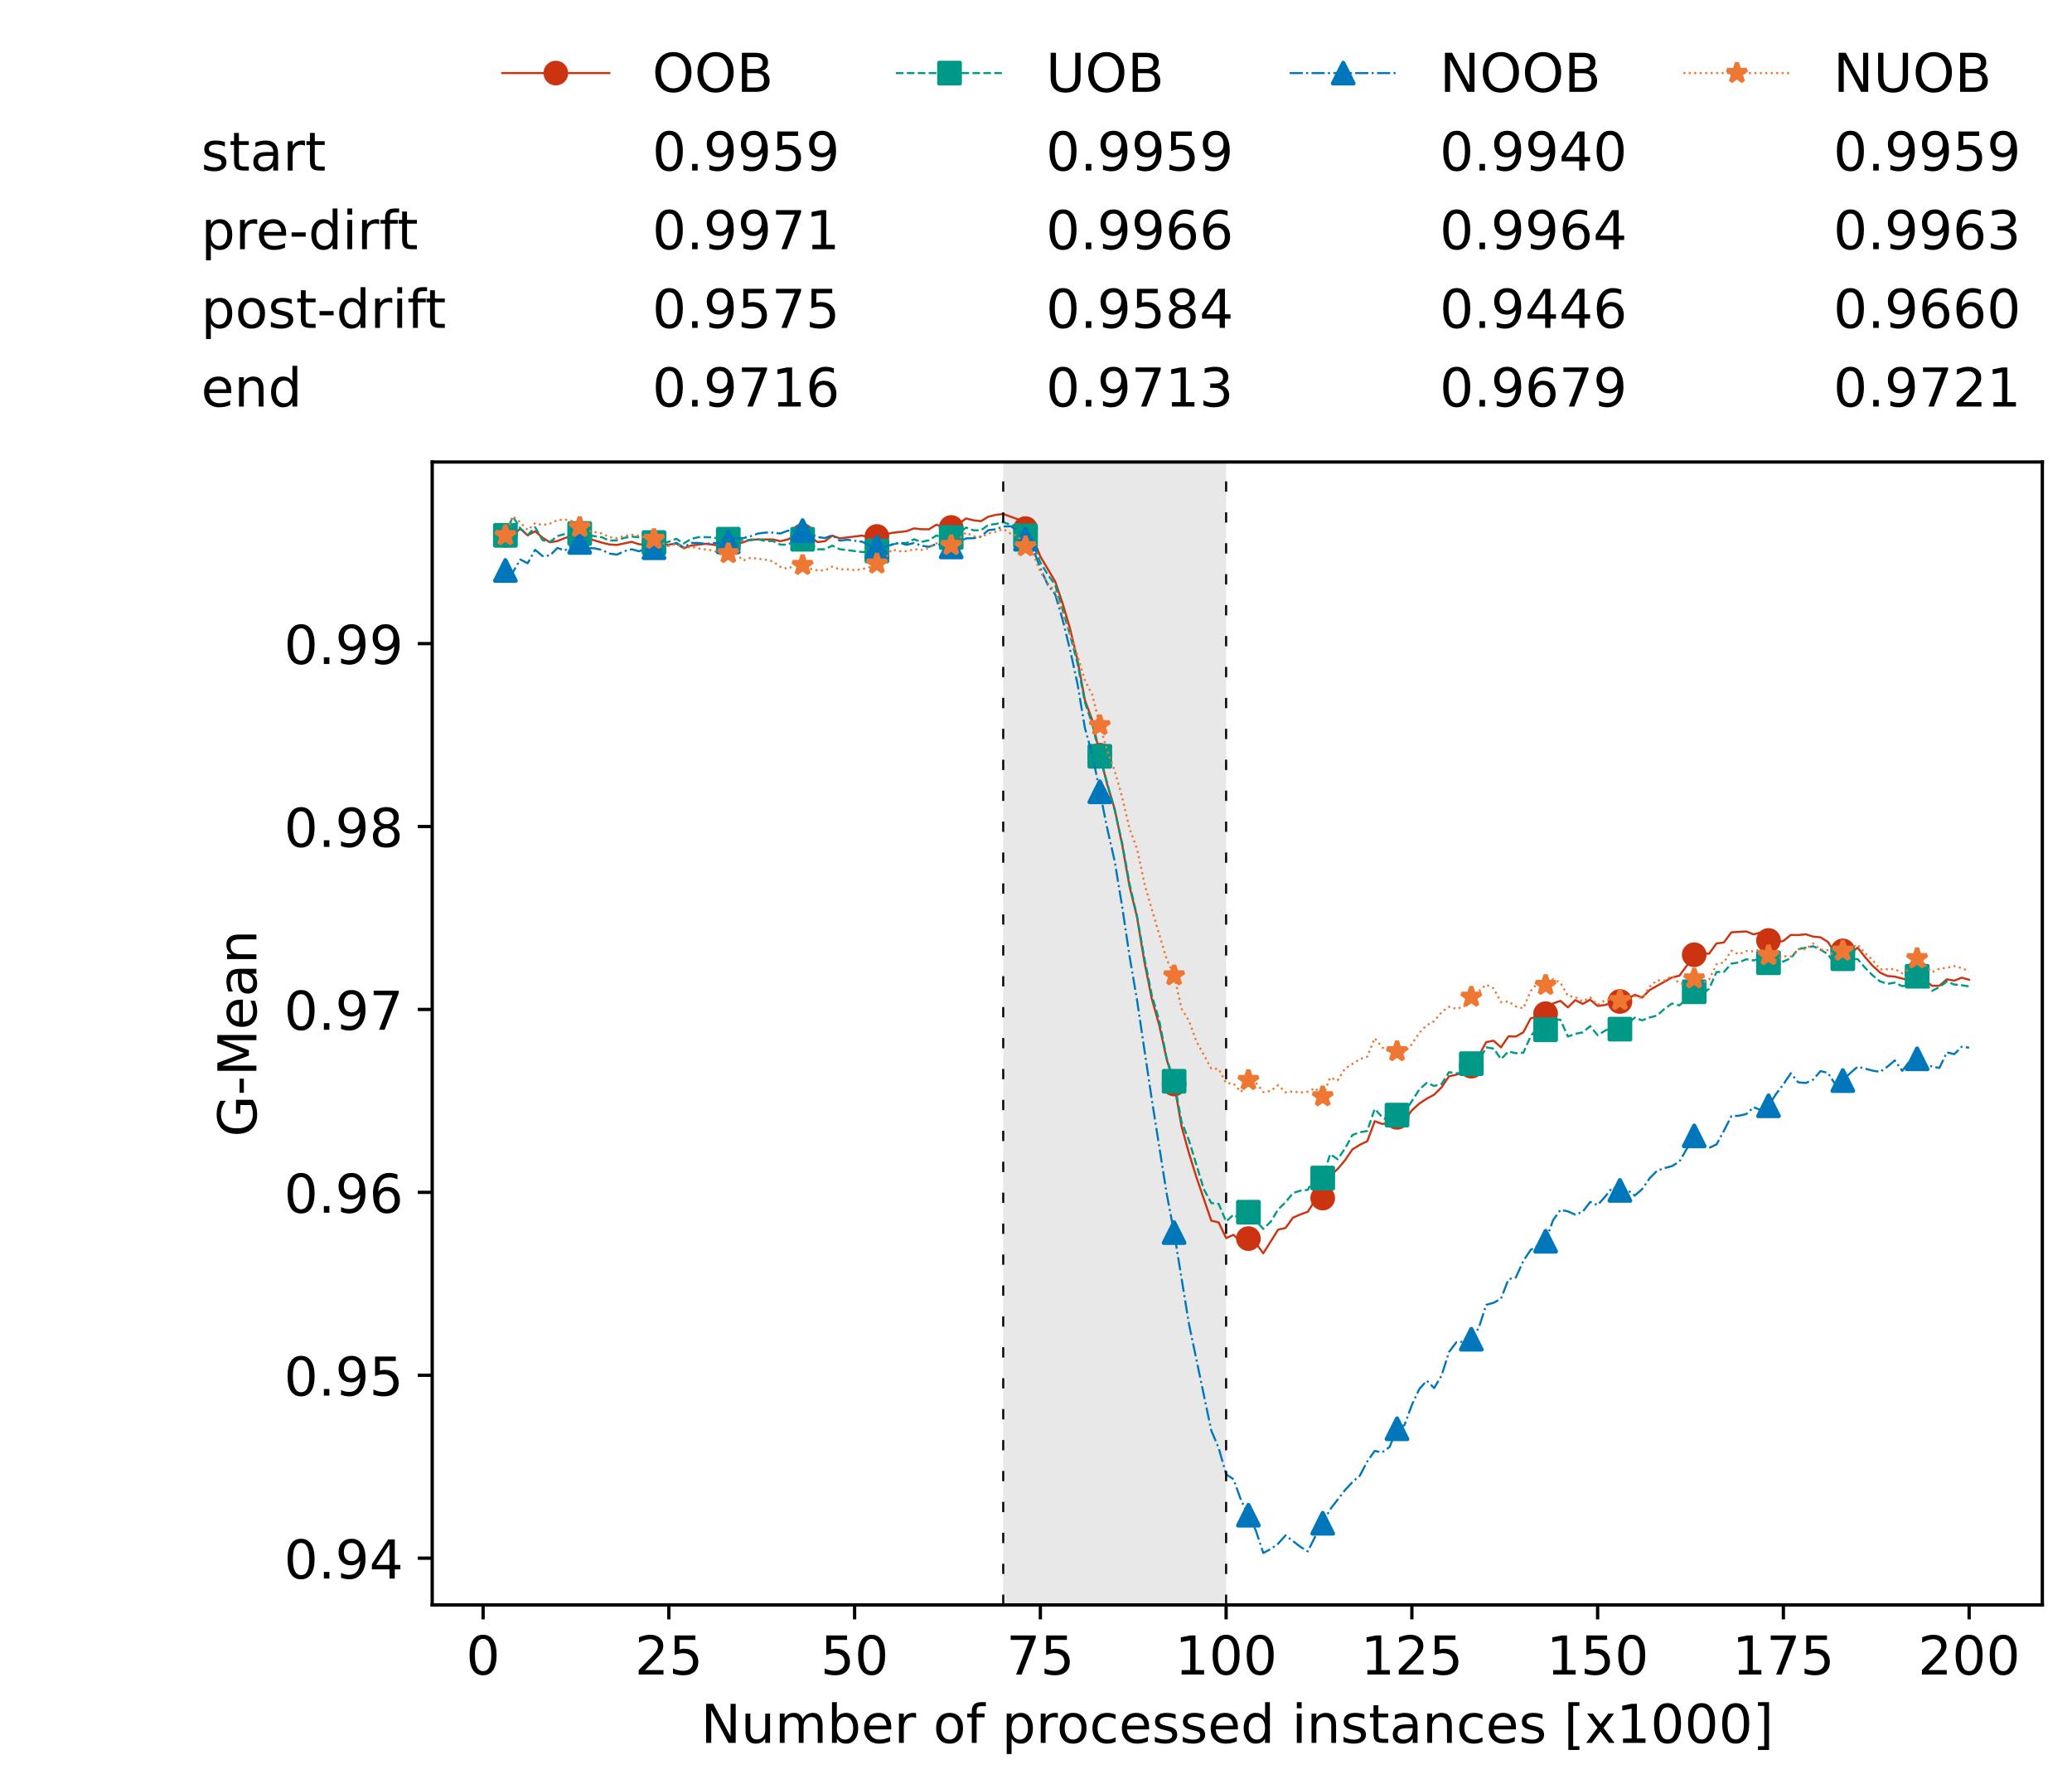 <?xml version="1.0" encoding="utf-8" standalone="no"?>
<!DOCTYPE svg PUBLIC "-//W3C//DTD SVG 1.1//EN"
  "http://www.w3.org/Graphics/SVG/1.1/DTD/svg11.dtd">
<!-- Created with matplotlib (https://matplotlib.org/) -->
<svg height="432.615pt" version="1.1" viewBox="0 0 502.65 432.615" width="502.65pt" xmlns="http://www.w3.org/2000/svg" xmlns:xlink="http://www.w3.org/1999/xlink">
 <defs>
  <style type="text/css">*{stroke-linecap:butt;stroke-linejoin:round;}</style>
 </defs>
 <g id="figure_1">
  <g id="patch_1">
   <path d="M 0 432.615 
L 502.65 432.615 
L 502.65 0 
L 0 0 
z
" style="fill:#ffffff;"/>
  </g>
  <g id="axes_1">
   <g id="patch_2">
    <path d="M 104.85 389.252 
L 495.45 389.252 
L 495.45 112.052 
L 104.85 112.052 
z
" style="fill:#ffffff;"/>
   </g>
   <g id="patch_3">
    <path clip-path="url(#p310e7c77ba)" d="M 297.446 389.252 
L 297.446 112.052 
L 243.372 112.052 
L 243.372 389.252 
z
" style="fill:#d3d3d3;opacity:0.5;"/>
   </g>
   <g id="matplotlib.axis_1">
    <g id="xtick_1">
     <g id="line2d_1">
      <defs>
       <path d="M 0 0 
L 0 3.5 
" id="maa8039f7dc" style="stroke:#000000;stroke-width:0.8;"/>
      </defs>
      <g>
       <use style="stroke:#000000;stroke-width:0.8;" x="117.197" xlink:href="#maa8039f7dc" y="389.252"/>
      </g>
     </g>
     <g id="text_1">
      <!-- 0 -->
      <g transform="translate(113.061 406.13)scale(0.13 -0.13)">
       <defs>
        <path d="M 31.781 66.406 
Q 24.172 66.406 20.328 58.906 
Q 16.5 51.422 16.5 36.375 
Q 16.5 21.391 20.328 13.891 
Q 24.172 6.391 31.781 6.391 
Q 39.453 6.391 43.281 13.891 
Q 47.125 21.391 47.125 36.375 
Q 47.125 51.422 43.281 58.906 
Q 39.453 66.406 31.781 66.406 
z
M 31.781 74.219 
Q 44.047 74.219 50.516 64.516 
Q 56.984 54.828 56.984 36.375 
Q 56.984 17.969 50.516 8.266 
Q 44.047 -1.422 31.781 -1.422 
Q 19.531 -1.422 13.062 8.266 
Q 6.594 17.969 6.594 36.375 
Q 6.594 54.828 13.062 64.516 
Q 19.531 74.219 31.781 74.219 
z
" id="DejaVuSans-48"/>
       </defs>
       <use xlink:href="#DejaVuSans-48"/>
      </g>
     </g>
    </g>
    <g id="xtick_2">
     <g id="line2d_2">
      <g>
       <use style="stroke:#000000;stroke-width:0.8;" x="162.259" xlink:href="#maa8039f7dc" y="389.252"/>
      </g>
     </g>
     <g id="text_2">
      <!-- 25 -->
      <g transform="translate(153.988 406.13)scale(0.13 -0.13)">
       <defs>
        <path d="M 19.188 8.297 
L 53.609 8.297 
L 53.609 0 
L 7.328 0 
L 7.328 8.297 
Q 12.938 14.109 22.625 23.891 
Q 32.328 33.688 34.812 36.531 
Q 39.547 41.844 41.422 45.531 
Q 43.312 49.219 43.312 52.781 
Q 43.312 58.594 39.234 62.25 
Q 35.156 65.922 28.609 65.922 
Q 23.969 65.922 18.812 64.312 
Q 13.672 62.703 7.812 59.422 
L 7.812 69.391 
Q 13.766 71.781 18.938 73 
Q 24.125 74.219 28.422 74.219 
Q 39.75 74.219 46.484 68.547 
Q 53.219 62.891 53.219 53.422 
Q 53.219 48.922 51.531 44.891 
Q 49.859 40.875 45.406 35.406 
Q 44.188 33.984 37.641 27.219 
Q 31.109 20.453 19.188 8.297 
z
" id="DejaVuSans-50"/>
        <path d="M 10.797 72.906 
L 49.516 72.906 
L 49.516 64.594 
L 19.828 64.594 
L 19.828 46.734 
Q 21.969 47.469 24.109 47.828 
Q 26.266 48.188 28.422 48.188 
Q 40.625 48.188 47.75 41.5 
Q 54.891 34.812 54.891 23.391 
Q 54.891 11.625 47.562 5.094 
Q 40.234 -1.422 26.906 -1.422 
Q 22.312 -1.422 17.547 -0.641 
Q 12.797 0.141 7.719 1.703 
L 7.719 11.625 
Q 12.109 9.234 16.797 8.062 
Q 21.484 6.891 26.703 6.891 
Q 35.156 6.891 40.078 11.328 
Q 45.016 15.766 45.016 23.391 
Q 45.016 31 40.078 35.438 
Q 35.156 39.891 26.703 39.891 
Q 22.75 39.891 18.812 39.016 
Q 14.891 38.141 10.797 36.281 
z
" id="DejaVuSans-53"/>
       </defs>
       <use xlink:href="#DejaVuSans-50"/>
       <use x="63.623" xlink:href="#DejaVuSans-53"/>
      </g>
     </g>
    </g>
    <g id="xtick_3">
     <g id="line2d_3">
      <g>
       <use style="stroke:#000000;stroke-width:0.8;" x="207.322" xlink:href="#maa8039f7dc" y="389.252"/>
      </g>
     </g>
     <g id="text_3">
      <!-- 50 -->
      <g transform="translate(199.05 406.13)scale(0.13 -0.13)">
       <use xlink:href="#DejaVuSans-53"/>
       <use x="63.623" xlink:href="#DejaVuSans-48"/>
      </g>
     </g>
    </g>
    <g id="xtick_4">
     <g id="line2d_4">
      <g>
       <use style="stroke:#000000;stroke-width:0.8;" x="252.384" xlink:href="#maa8039f7dc" y="389.252"/>
      </g>
     </g>
     <g id="text_4">
      <!-- 75 -->
      <g transform="translate(244.113 406.13)scale(0.13 -0.13)">
       <defs>
        <path d="M 8.203 72.906 
L 55.078 72.906 
L 55.078 68.703 
L 28.609 0 
L 18.312 0 
L 43.219 64.594 
L 8.203 64.594 
z
" id="DejaVuSans-55"/>
       </defs>
       <use xlink:href="#DejaVuSans-55"/>
       <use x="63.623" xlink:href="#DejaVuSans-53"/>
      </g>
     </g>
    </g>
    <g id="xtick_5">
     <g id="line2d_5">
      <g>
       <use style="stroke:#000000;stroke-width:0.8;" x="297.446" xlink:href="#maa8039f7dc" y="389.252"/>
      </g>
     </g>
     <g id="text_5">
      <!-- 100 -->
      <g transform="translate(285.039 406.13)scale(0.13 -0.13)">
       <defs>
        <path d="M 12.406 8.297 
L 28.516 8.297 
L 28.516 63.922 
L 10.984 60.406 
L 10.984 69.391 
L 28.422 72.906 
L 38.281 72.906 
L 38.281 8.297 
L 54.391 8.297 
L 54.391 0 
L 12.406 0 
z
" id="DejaVuSans-49"/>
       </defs>
       <use xlink:href="#DejaVuSans-49"/>
       <use x="63.623" xlink:href="#DejaVuSans-48"/>
       <use x="127.246" xlink:href="#DejaVuSans-48"/>
      </g>
     </g>
    </g>
    <g id="xtick_6">
     <g id="line2d_6">
      <g>
       <use style="stroke:#000000;stroke-width:0.8;" x="342.509" xlink:href="#maa8039f7dc" y="389.252"/>
      </g>
     </g>
     <g id="text_6">
      <!-- 125 -->
      <g transform="translate(330.102 406.13)scale(0.13 -0.13)">
       <use xlink:href="#DejaVuSans-49"/>
       <use x="63.623" xlink:href="#DejaVuSans-50"/>
       <use x="127.246" xlink:href="#DejaVuSans-53"/>
      </g>
     </g>
    </g>
    <g id="xtick_7">
     <g id="line2d_7">
      <g>
       <use style="stroke:#000000;stroke-width:0.8;" x="387.571" xlink:href="#maa8039f7dc" y="389.252"/>
      </g>
     </g>
     <g id="text_7">
      <!-- 150 -->
      <g transform="translate(375.164 406.13)scale(0.13 -0.13)">
       <use xlink:href="#DejaVuSans-49"/>
       <use x="63.623" xlink:href="#DejaVuSans-53"/>
       <use x="127.246" xlink:href="#DejaVuSans-48"/>
      </g>
     </g>
    </g>
    <g id="xtick_8">
     <g id="line2d_8">
      <g>
       <use style="stroke:#000000;stroke-width:0.8;" x="432.633" xlink:href="#maa8039f7dc" y="389.252"/>
      </g>
     </g>
     <g id="text_8">
      <!-- 175 -->
      <g transform="translate(420.226 406.13)scale(0.13 -0.13)">
       <use xlink:href="#DejaVuSans-49"/>
       <use x="63.623" xlink:href="#DejaVuSans-55"/>
       <use x="127.246" xlink:href="#DejaVuSans-53"/>
      </g>
     </g>
    </g>
    <g id="xtick_9">
     <g id="line2d_9">
      <g>
       <use style="stroke:#000000;stroke-width:0.8;" x="477.695" xlink:href="#maa8039f7dc" y="389.252"/>
      </g>
     </g>
     <g id="text_9">
      <!-- 200 -->
      <g transform="translate(465.289 406.13)scale(0.13 -0.13)">
       <use xlink:href="#DejaVuSans-50"/>
       <use x="63.623" xlink:href="#DejaVuSans-48"/>
       <use x="127.246" xlink:href="#DejaVuSans-48"/>
      </g>
     </g>
    </g>
    <g id="text_10">
     <!-- Number of processed instances [x1000] -->
     <g transform="translate(170.025 422.711)scale(0.13 -0.13)">
      <defs>
       <path d="M 9.812 72.906 
L 23.094 72.906 
L 55.422 11.922 
L 55.422 72.906 
L 64.984 72.906 
L 64.984 0 
L 51.703 0 
L 19.391 60.984 
L 19.391 0 
L 9.812 0 
z
" id="DejaVuSans-78"/>
       <path d="M 8.5 21.578 
L 8.5 54.688 
L 17.484 54.688 
L 17.484 21.922 
Q 17.484 14.156 20.5 10.266 
Q 23.531 6.391 29.594 6.391 
Q 36.859 6.391 41.078 11.031 
Q 45.312 15.672 45.312 23.688 
L 45.312 54.688 
L 54.297 54.688 
L 54.297 0 
L 45.312 0 
L 45.312 8.406 
Q 42.047 3.422 37.719 1 
Q 33.406 -1.422 27.688 -1.422 
Q 18.266 -1.422 13.375 4.438 
Q 8.5 10.297 8.5 21.578 
z
M 31.109 56 
z
" id="DejaVuSans-117"/>
       <path d="M 52 44.188 
Q 55.375 50.25 60.062 53.125 
Q 64.75 56 71.094 56 
Q 79.641 56 84.281 50.016 
Q 88.922 44.047 88.922 33.016 
L 88.922 0 
L 79.891 0 
L 79.891 32.719 
Q 79.891 40.578 77.094 44.375 
Q 74.312 48.188 68.609 48.188 
Q 61.625 48.188 57.562 43.547 
Q 53.516 38.922 53.516 30.906 
L 53.516 0 
L 44.484 0 
L 44.484 32.719 
Q 44.484 40.625 41.703 44.406 
Q 38.922 48.188 33.109 48.188 
Q 26.219 48.188 22.156 43.531 
Q 18.109 38.875 18.109 30.906 
L 18.109 0 
L 9.078 0 
L 9.078 54.688 
L 18.109 54.688 
L 18.109 46.188 
Q 21.188 51.219 25.484 53.609 
Q 29.781 56 35.688 56 
Q 41.656 56 45.828 52.969 
Q 50 49.953 52 44.188 
z
" id="DejaVuSans-109"/>
       <path d="M 48.688 27.297 
Q 48.688 37.203 44.609 42.844 
Q 40.531 48.484 33.406 48.484 
Q 26.266 48.484 22.188 42.844 
Q 18.109 37.203 18.109 27.297 
Q 18.109 17.391 22.188 11.75 
Q 26.266 6.109 33.406 6.109 
Q 40.531 6.109 44.609 11.75 
Q 48.688 17.391 48.688 27.297 
z
M 18.109 46.391 
Q 20.953 51.266 25.266 53.625 
Q 29.594 56 35.594 56 
Q 45.562 56 51.781 48.094 
Q 58.016 40.188 58.016 27.297 
Q 58.016 14.406 51.781 6.484 
Q 45.562 -1.422 35.594 -1.422 
Q 29.594 -1.422 25.266 0.953 
Q 20.953 3.328 18.109 8.203 
L 18.109 0 
L 9.078 0 
L 9.078 75.984 
L 18.109 75.984 
z
" id="DejaVuSans-98"/>
       <path d="M 56.203 29.594 
L 56.203 25.203 
L 14.891 25.203 
Q 15.484 15.922 20.484 11.062 
Q 25.484 6.203 34.422 6.203 
Q 39.594 6.203 44.453 7.469 
Q 49.312 8.734 54.109 11.281 
L 54.109 2.781 
Q 49.266 0.734 44.188 -0.344 
Q 39.109 -1.422 33.891 -1.422 
Q 20.797 -1.422 13.156 6.188 
Q 5.516 13.812 5.516 26.812 
Q 5.516 40.234 12.766 48.109 
Q 20.016 56 32.328 56 
Q 43.359 56 49.781 48.891 
Q 56.203 41.797 56.203 29.594 
z
M 47.219 32.234 
Q 47.125 39.594 43.094 43.984 
Q 39.062 48.391 32.422 48.391 
Q 24.906 48.391 20.391 44.141 
Q 15.875 39.891 15.188 32.172 
z
" id="DejaVuSans-101"/>
       <path d="M 41.109 46.297 
Q 39.594 47.172 37.812 47.578 
Q 36.031 48 33.891 48 
Q 26.266 48 22.188 43.047 
Q 18.109 38.094 18.109 28.812 
L 18.109 0 
L 9.078 0 
L 9.078 54.688 
L 18.109 54.688 
L 18.109 46.188 
Q 20.953 51.172 25.484 53.578 
Q 30.031 56 36.531 56 
Q 37.453 56 38.578 55.875 
Q 39.703 55.766 41.062 55.516 
z
" id="DejaVuSans-114"/>
       <path id="DejaVuSans-32"/>
       <path d="M 30.609 48.391 
Q 23.391 48.391 19.188 42.75 
Q 14.984 37.109 14.984 27.297 
Q 14.984 17.484 19.156 11.844 
Q 23.344 6.203 30.609 6.203 
Q 37.797 6.203 41.984 11.859 
Q 46.188 17.531 46.188 27.297 
Q 46.188 37.016 41.984 42.703 
Q 37.797 48.391 30.609 48.391 
z
M 30.609 56 
Q 42.328 56 49.016 48.375 
Q 55.719 40.766 55.719 27.297 
Q 55.719 13.875 49.016 6.219 
Q 42.328 -1.422 30.609 -1.422 
Q 18.844 -1.422 12.172 6.219 
Q 5.516 13.875 5.516 27.297 
Q 5.516 40.766 12.172 48.375 
Q 18.844 56 30.609 56 
z
" id="DejaVuSans-111"/>
       <path d="M 37.109 75.984 
L 37.109 68.5 
L 28.516 68.5 
Q 23.688 68.5 21.797 66.547 
Q 19.922 64.594 19.922 59.516 
L 19.922 54.688 
L 34.719 54.688 
L 34.719 47.703 
L 19.922 47.703 
L 19.922 0 
L 10.891 0 
L 10.891 47.703 
L 2.297 47.703 
L 2.297 54.688 
L 10.891 54.688 
L 10.891 58.5 
Q 10.891 67.625 15.141 71.797 
Q 19.391 75.984 28.609 75.984 
z
" id="DejaVuSans-102"/>
       <path d="M 18.109 8.203 
L 18.109 -20.797 
L 9.078 -20.797 
L 9.078 54.688 
L 18.109 54.688 
L 18.109 46.391 
Q 20.953 51.266 25.266 53.625 
Q 29.594 56 35.594 56 
Q 45.562 56 51.781 48.094 
Q 58.016 40.188 58.016 27.297 
Q 58.016 14.406 51.781 6.484 
Q 45.562 -1.422 35.594 -1.422 
Q 29.594 -1.422 25.266 0.953 
Q 20.953 3.328 18.109 8.203 
z
M 48.688 27.297 
Q 48.688 37.203 44.609 42.844 
Q 40.531 48.484 33.406 48.484 
Q 26.266 48.484 22.188 42.844 
Q 18.109 37.203 18.109 27.297 
Q 18.109 17.391 22.188 11.75 
Q 26.266 6.109 33.406 6.109 
Q 40.531 6.109 44.609 11.75 
Q 48.688 17.391 48.688 27.297 
z
" id="DejaVuSans-112"/>
       <path d="M 48.781 52.594 
L 48.781 44.188 
Q 44.969 46.297 41.141 47.344 
Q 37.312 48.391 33.406 48.391 
Q 24.656 48.391 19.812 42.844 
Q 14.984 37.312 14.984 27.297 
Q 14.984 17.281 19.812 11.734 
Q 24.656 6.203 33.406 6.203 
Q 37.312 6.203 41.141 7.25 
Q 44.969 8.297 48.781 10.406 
L 48.781 2.094 
Q 45.016 0.344 40.984 -0.531 
Q 36.969 -1.422 32.422 -1.422 
Q 20.062 -1.422 12.781 6.344 
Q 5.516 14.109 5.516 27.297 
Q 5.516 40.672 12.859 48.328 
Q 20.219 56 33.016 56 
Q 37.156 56 41.109 55.141 
Q 45.062 54.297 48.781 52.594 
z
" id="DejaVuSans-99"/>
       <path d="M 44.281 53.078 
L 44.281 44.578 
Q 40.484 46.531 36.375 47.5 
Q 32.281 48.484 27.875 48.484 
Q 21.188 48.484 17.844 46.438 
Q 14.5 44.391 14.5 40.281 
Q 14.5 37.156 16.891 35.375 
Q 19.281 33.594 26.516 31.984 
L 29.594 31.297 
Q 39.156 29.25 43.188 25.516 
Q 47.219 21.781 47.219 15.094 
Q 47.219 7.469 41.188 3.016 
Q 35.156 -1.422 24.609 -1.422 
Q 20.219 -1.422 15.453 -0.562 
Q 10.688 0.297 5.422 2 
L 5.422 11.281 
Q 10.406 8.688 15.234 7.391 
Q 20.062 6.109 24.812 6.109 
Q 31.156 6.109 34.562 8.281 
Q 37.984 10.453 37.984 14.406 
Q 37.984 18.062 35.516 20.016 
Q 33.062 21.969 24.703 23.781 
L 21.578 24.516 
Q 13.234 26.266 9.516 29.906 
Q 5.812 33.547 5.812 39.891 
Q 5.812 47.609 11.281 51.797 
Q 16.75 56 26.812 56 
Q 31.781 56 36.172 55.266 
Q 40.578 54.547 44.281 53.078 
z
" id="DejaVuSans-115"/>
       <path d="M 45.406 46.391 
L 45.406 75.984 
L 54.391 75.984 
L 54.391 0 
L 45.406 0 
L 45.406 8.203 
Q 42.578 3.328 38.25 0.953 
Q 33.938 -1.422 27.875 -1.422 
Q 17.969 -1.422 11.734 6.484 
Q 5.516 14.406 5.516 27.297 
Q 5.516 40.188 11.734 48.094 
Q 17.969 56 27.875 56 
Q 33.938 56 38.25 53.625 
Q 42.578 51.266 45.406 46.391 
z
M 14.797 27.297 
Q 14.797 17.391 18.875 11.75 
Q 22.953 6.109 30.078 6.109 
Q 37.203 6.109 41.297 11.75 
Q 45.406 17.391 45.406 27.297 
Q 45.406 37.203 41.297 42.844 
Q 37.203 48.484 30.078 48.484 
Q 22.953 48.484 18.875 42.844 
Q 14.797 37.203 14.797 27.297 
z
" id="DejaVuSans-100"/>
       <path d="M 9.422 54.688 
L 18.406 54.688 
L 18.406 0 
L 9.422 0 
z
M 9.422 75.984 
L 18.406 75.984 
L 18.406 64.594 
L 9.422 64.594 
z
" id="DejaVuSans-105"/>
       <path d="M 54.891 33.016 
L 54.891 0 
L 45.906 0 
L 45.906 32.719 
Q 45.906 40.484 42.875 44.328 
Q 39.844 48.188 33.797 48.188 
Q 26.516 48.188 22.312 43.547 
Q 18.109 38.922 18.109 30.906 
L 18.109 0 
L 9.078 0 
L 9.078 54.688 
L 18.109 54.688 
L 18.109 46.188 
Q 21.344 51.125 25.703 53.562 
Q 30.078 56 35.797 56 
Q 45.219 56 50.047 50.172 
Q 54.891 44.344 54.891 33.016 
z
" id="DejaVuSans-110"/>
       <path d="M 18.312 70.219 
L 18.312 54.688 
L 36.812 54.688 
L 36.812 47.703 
L 18.312 47.703 
L 18.312 18.016 
Q 18.312 11.328 20.141 9.422 
Q 21.969 7.516 27.594 7.516 
L 36.812 7.516 
L 36.812 0 
L 27.594 0 
Q 17.188 0 13.234 3.875 
Q 9.281 7.766 9.281 18.016 
L 9.281 47.703 
L 2.688 47.703 
L 2.688 54.688 
L 9.281 54.688 
L 9.281 70.219 
z
" id="DejaVuSans-116"/>
       <path d="M 34.281 27.484 
Q 23.391 27.484 19.188 25 
Q 14.984 22.516 14.984 16.5 
Q 14.984 11.719 18.141 8.906 
Q 21.297 6.109 26.703 6.109 
Q 34.188 6.109 38.703 11.406 
Q 43.219 16.703 43.219 25.484 
L 43.219 27.484 
z
M 52.203 31.203 
L 52.203 0 
L 43.219 0 
L 43.219 8.297 
Q 40.141 3.328 35.547 0.953 
Q 30.953 -1.422 24.312 -1.422 
Q 15.922 -1.422 10.953 3.297 
Q 6 8.016 6 15.922 
Q 6 25.141 12.172 29.828 
Q 18.359 34.516 30.609 34.516 
L 43.219 34.516 
L 43.219 35.406 
Q 43.219 41.609 39.141 45 
Q 35.062 48.391 27.688 48.391 
Q 23 48.391 18.547 47.266 
Q 14.109 46.141 10.016 43.891 
L 10.016 52.203 
Q 14.938 54.109 19.578 55.047 
Q 24.219 56 28.609 56 
Q 40.484 56 46.344 49.844 
Q 52.203 43.703 52.203 31.203 
z
" id="DejaVuSans-97"/>
       <path d="M 8.594 75.984 
L 29.297 75.984 
L 29.297 69 
L 17.578 69 
L 17.578 -6.203 
L 29.297 -6.203 
L 29.297 -13.188 
L 8.594 -13.188 
z
" id="DejaVuSans-91"/>
       <path d="M 54.891 54.688 
L 35.109 28.078 
L 55.906 0 
L 45.312 0 
L 29.391 21.484 
L 13.484 0 
L 2.875 0 
L 24.125 28.609 
L 4.688 54.688 
L 15.281 54.688 
L 29.781 35.203 
L 44.281 54.688 
z
" id="DejaVuSans-120"/>
       <path d="M 30.422 75.984 
L 30.422 -13.188 
L 9.719 -13.188 
L 9.719 -6.203 
L 21.391 -6.203 
L 21.391 69 
L 9.719 69 
L 9.719 75.984 
z
" id="DejaVuSans-93"/>
      </defs>
      <use xlink:href="#DejaVuSans-78"/>
      <use x="74.805" xlink:href="#DejaVuSans-117"/>
      <use x="138.184" xlink:href="#DejaVuSans-109"/>
      <use x="235.596" xlink:href="#DejaVuSans-98"/>
      <use x="299.072" xlink:href="#DejaVuSans-101"/>
      <use x="360.596" xlink:href="#DejaVuSans-114"/>
      <use x="401.709" xlink:href="#DejaVuSans-32"/>
      <use x="433.496" xlink:href="#DejaVuSans-111"/>
      <use x="494.678" xlink:href="#DejaVuSans-102"/>
      <use x="529.883" xlink:href="#DejaVuSans-32"/>
      <use x="561.67" xlink:href="#DejaVuSans-112"/>
      <use x="625.146" xlink:href="#DejaVuSans-114"/>
      <use x="664.01" xlink:href="#DejaVuSans-111"/>
      <use x="725.191" xlink:href="#DejaVuSans-99"/>
      <use x="780.172" xlink:href="#DejaVuSans-101"/>
      <use x="841.695" xlink:href="#DejaVuSans-115"/>
      <use x="893.795" xlink:href="#DejaVuSans-115"/>
      <use x="945.895" xlink:href="#DejaVuSans-101"/>
      <use x="1007.418" xlink:href="#DejaVuSans-100"/>
      <use x="1070.895" xlink:href="#DejaVuSans-32"/>
      <use x="1102.682" xlink:href="#DejaVuSans-105"/>
      <use x="1130.465" xlink:href="#DejaVuSans-110"/>
      <use x="1193.844" xlink:href="#DejaVuSans-115"/>
      <use x="1245.943" xlink:href="#DejaVuSans-116"/>
      <use x="1285.152" xlink:href="#DejaVuSans-97"/>
      <use x="1346.432" xlink:href="#DejaVuSans-110"/>
      <use x="1409.811" xlink:href="#DejaVuSans-99"/>
      <use x="1464.791" xlink:href="#DejaVuSans-101"/>
      <use x="1526.314" xlink:href="#DejaVuSans-115"/>
      <use x="1578.414" xlink:href="#DejaVuSans-32"/>
      <use x="1610.201" xlink:href="#DejaVuSans-91"/>
      <use x="1649.215" xlink:href="#DejaVuSans-120"/>
      <use x="1708.395" xlink:href="#DejaVuSans-49"/>
      <use x="1772.018" xlink:href="#DejaVuSans-48"/>
      <use x="1835.641" xlink:href="#DejaVuSans-48"/>
      <use x="1899.264" xlink:href="#DejaVuSans-48"/>
      <use x="1962.887" xlink:href="#DejaVuSans-93"/>
     </g>
    </g>
   </g>
   <g id="matplotlib.axis_2">
    <g id="ytick_1">
     <g id="line2d_10">
      <defs>
       <path d="M 0 0 
L -3.5 0 
" id="m985c8d5c7f" style="stroke:#000000;stroke-width:0.8;"/>
      </defs>
      <g>
       <use style="stroke:#000000;stroke-width:0.8;" x="104.85" xlink:href="#m985c8d5c7f" y="377.913"/>
      </g>
     </g>
     <g id="text_11">
      <!-- 0.94 -->
      <g transform="translate(68.905 382.852)scale(0.13 -0.13)">
       <defs>
        <path d="M 10.688 12.406 
L 21 12.406 
L 21 0 
L 10.688 0 
z
" id="DejaVuSans-46"/>
        <path d="M 10.984 1.516 
L 10.984 10.5 
Q 14.703 8.734 18.5 7.812 
Q 22.312 6.891 25.984 6.891 
Q 35.75 6.891 40.891 13.453 
Q 46.047 20.016 46.781 33.406 
Q 43.953 29.203 39.594 26.953 
Q 35.25 24.703 29.984 24.703 
Q 19.047 24.703 12.672 31.312 
Q 6.297 37.938 6.297 49.422 
Q 6.297 60.641 12.938 67.422 
Q 19.578 74.219 30.609 74.219 
Q 43.266 74.219 49.922 64.516 
Q 56.594 54.828 56.594 36.375 
Q 56.594 19.141 48.406 8.859 
Q 40.234 -1.422 26.422 -1.422 
Q 22.703 -1.422 18.891 -0.688 
Q 15.094 0.047 10.984 1.516 
z
M 30.609 32.422 
Q 37.25 32.422 41.125 36.953 
Q 45.016 41.5 45.016 49.422 
Q 45.016 57.281 41.125 61.844 
Q 37.25 66.406 30.609 66.406 
Q 23.969 66.406 20.094 61.844 
Q 16.219 57.281 16.219 49.422 
Q 16.219 41.5 20.094 36.953 
Q 23.969 32.422 30.609 32.422 
z
" id="DejaVuSans-57"/>
        <path d="M 37.797 64.312 
L 12.891 25.391 
L 37.797 25.391 
z
M 35.203 72.906 
L 47.609 72.906 
L 47.609 25.391 
L 58.016 25.391 
L 58.016 17.188 
L 47.609 17.188 
L 47.609 0 
L 37.797 0 
L 37.797 17.188 
L 4.891 17.188 
L 4.891 26.703 
z
" id="DejaVuSans-52"/>
       </defs>
       <use xlink:href="#DejaVuSans-48"/>
       <use x="63.623" xlink:href="#DejaVuSans-46"/>
       <use x="95.41" xlink:href="#DejaVuSans-57"/>
       <use x="159.033" xlink:href="#DejaVuSans-52"/>
      </g>
     </g>
    </g>
    <g id="ytick_2">
     <g id="line2d_11">
      <g>
       <use style="stroke:#000000;stroke-width:0.8;" x="104.85" xlink:href="#m985c8d5c7f" y="333.549"/>
      </g>
     </g>
     <g id="text_12">
      <!-- 0.95 -->
      <g transform="translate(68.905 338.488)scale(0.13 -0.13)">
       <use xlink:href="#DejaVuSans-48"/>
       <use x="63.623" xlink:href="#DejaVuSans-46"/>
       <use x="95.41" xlink:href="#DejaVuSans-57"/>
       <use x="159.033" xlink:href="#DejaVuSans-53"/>
      </g>
     </g>
    </g>
    <g id="ytick_3">
     <g id="line2d_12">
      <g>
       <use style="stroke:#000000;stroke-width:0.8;" x="104.85" xlink:href="#m985c8d5c7f" y="289.186"/>
      </g>
     </g>
     <g id="text_13">
      <!-- 0.96 -->
      <g transform="translate(68.905 294.125)scale(0.13 -0.13)">
       <defs>
        <path d="M 33.016 40.375 
Q 26.375 40.375 22.484 35.828 
Q 18.609 31.297 18.609 23.391 
Q 18.609 15.531 22.484 10.953 
Q 26.375 6.391 33.016 6.391 
Q 39.656 6.391 43.531 10.953 
Q 47.406 15.531 47.406 23.391 
Q 47.406 31.297 43.531 35.828 
Q 39.656 40.375 33.016 40.375 
z
M 52.594 71.297 
L 52.594 62.312 
Q 48.875 64.062 45.094 64.984 
Q 41.312 65.922 37.594 65.922 
Q 27.828 65.922 22.672 59.328 
Q 17.531 52.734 16.797 39.406 
Q 19.672 43.656 24.016 45.922 
Q 28.375 48.188 33.594 48.188 
Q 44.578 48.188 50.953 41.516 
Q 57.328 34.859 57.328 23.391 
Q 57.328 12.156 50.688 5.359 
Q 44.047 -1.422 33.016 -1.422 
Q 20.359 -1.422 13.672 8.266 
Q 6.984 17.969 6.984 36.375 
Q 6.984 53.656 15.188 63.938 
Q 23.391 74.219 37.203 74.219 
Q 40.922 74.219 44.703 73.484 
Q 48.484 72.75 52.594 71.297 
z
" id="DejaVuSans-54"/>
       </defs>
       <use xlink:href="#DejaVuSans-48"/>
       <use x="63.623" xlink:href="#DejaVuSans-46"/>
       <use x="95.41" xlink:href="#DejaVuSans-57"/>
       <use x="159.033" xlink:href="#DejaVuSans-54"/>
      </g>
     </g>
    </g>
    <g id="ytick_4">
     <g id="line2d_13">
      <g>
       <use style="stroke:#000000;stroke-width:0.8;" x="104.85" xlink:href="#m985c8d5c7f" y="244.822"/>
      </g>
     </g>
     <g id="text_14">
      <!-- 0.97 -->
      <g transform="translate(68.905 249.761)scale(0.13 -0.13)">
       <use xlink:href="#DejaVuSans-48"/>
       <use x="63.623" xlink:href="#DejaVuSans-46"/>
       <use x="95.41" xlink:href="#DejaVuSans-57"/>
       <use x="159.033" xlink:href="#DejaVuSans-55"/>
      </g>
     </g>
    </g>
    <g id="ytick_5">
     <g id="line2d_14">
      <g>
       <use style="stroke:#000000;stroke-width:0.8;" x="104.85" xlink:href="#m985c8d5c7f" y="200.459"/>
      </g>
     </g>
     <g id="text_15">
      <!-- 0.98 -->
      <g transform="translate(68.905 205.398)scale(0.13 -0.13)">
       <defs>
        <path d="M 31.781 34.625 
Q 24.75 34.625 20.719 30.859 
Q 16.703 27.094 16.703 20.516 
Q 16.703 13.922 20.719 10.156 
Q 24.75 6.391 31.781 6.391 
Q 38.812 6.391 42.859 10.172 
Q 46.922 13.969 46.922 20.516 
Q 46.922 27.094 42.891 30.859 
Q 38.875 34.625 31.781 34.625 
z
M 21.922 38.812 
Q 15.578 40.375 12.031 44.719 
Q 8.5 49.078 8.5 55.328 
Q 8.5 64.062 14.719 69.141 
Q 20.953 74.219 31.781 74.219 
Q 42.672 74.219 48.875 69.141 
Q 55.078 64.062 55.078 55.328 
Q 55.078 49.078 51.531 44.719 
Q 48 40.375 41.703 38.812 
Q 48.828 37.156 52.797 32.312 
Q 56.781 27.484 56.781 20.516 
Q 56.781 9.906 50.312 4.234 
Q 43.844 -1.422 31.781 -1.422 
Q 19.734 -1.422 13.25 4.234 
Q 6.781 9.906 6.781 20.516 
Q 6.781 27.484 10.781 32.312 
Q 14.797 37.156 21.922 38.812 
z
M 18.312 54.391 
Q 18.312 48.734 21.844 45.562 
Q 25.391 42.391 31.781 42.391 
Q 38.141 42.391 41.719 45.562 
Q 45.312 48.734 45.312 54.391 
Q 45.312 60.062 41.719 63.234 
Q 38.141 66.406 31.781 66.406 
Q 25.391 66.406 21.844 63.234 
Q 18.312 60.062 18.312 54.391 
z
" id="DejaVuSans-56"/>
       </defs>
       <use xlink:href="#DejaVuSans-48"/>
       <use x="63.623" xlink:href="#DejaVuSans-46"/>
       <use x="95.41" xlink:href="#DejaVuSans-57"/>
       <use x="159.033" xlink:href="#DejaVuSans-56"/>
      </g>
     </g>
    </g>
    <g id="ytick_6">
     <g id="line2d_15">
      <g>
       <use style="stroke:#000000;stroke-width:0.8;" x="104.85" xlink:href="#m985c8d5c7f" y="156.095"/>
      </g>
     </g>
     <g id="text_16">
      <!-- 0.99 -->
      <g transform="translate(68.905 161.034)scale(0.13 -0.13)">
       <use xlink:href="#DejaVuSans-48"/>
       <use x="63.623" xlink:href="#DejaVuSans-46"/>
       <use x="95.41" xlink:href="#DejaVuSans-57"/>
       <use x="159.033" xlink:href="#DejaVuSans-57"/>
      </g>
     </g>
    </g>
    <g id="text_17">
     <!-- G-Mean -->
     <g transform="translate(62.201 275.744)rotate(-90)scale(0.13 -0.13)">
      <defs>
       <path d="M 59.516 10.406 
L 59.516 29.984 
L 43.406 29.984 
L 43.406 38.094 
L 69.281 38.094 
L 69.281 6.781 
Q 63.578 2.734 56.688 0.656 
Q 49.812 -1.422 42 -1.422 
Q 24.906 -1.422 15.25 8.562 
Q 5.609 18.562 5.609 36.375 
Q 5.609 54.25 15.25 64.234 
Q 24.906 74.219 42 74.219 
Q 49.125 74.219 55.547 72.453 
Q 61.969 70.703 67.391 67.281 
L 67.391 56.781 
Q 61.922 61.422 55.766 63.766 
Q 49.609 66.109 42.828 66.109 
Q 29.438 66.109 22.719 58.641 
Q 16.016 51.172 16.016 36.375 
Q 16.016 21.625 22.719 14.156 
Q 29.438 6.688 42.828 6.688 
Q 48.047 6.688 52.141 7.594 
Q 56.25 8.5 59.516 10.406 
z
" id="DejaVuSans-71"/>
       <path d="M 4.891 31.391 
L 31.203 31.391 
L 31.203 23.391 
L 4.891 23.391 
z
" id="DejaVuSans-45"/>
       <path d="M 9.812 72.906 
L 24.516 72.906 
L 43.109 23.297 
L 61.812 72.906 
L 76.516 72.906 
L 76.516 0 
L 66.891 0 
L 66.891 64.016 
L 48.094 14.016 
L 38.188 14.016 
L 19.391 64.016 
L 19.391 0 
L 9.812 0 
z
" id="DejaVuSans-77"/>
      </defs>
      <use xlink:href="#DejaVuSans-71"/>
      <use x="77.49" xlink:href="#DejaVuSans-45"/>
      <use x="113.574" xlink:href="#DejaVuSans-77"/>
      <use x="199.854" xlink:href="#DejaVuSans-101"/>
      <use x="261.377" xlink:href="#DejaVuSans-97"/>
      <use x="322.656" xlink:href="#DejaVuSans-110"/>
     </g>
    </g>
   </g>
   <g id="line2d_16"/>
   <g id="line2d_17"/>
   <g id="line2d_18"/>
   <g id="line2d_19"/>
   <g id="line2d_20"/>
   <g id="line2d_21">
    <path clip-path="url(#p310e7c77ba)" d="M 122.605 129.839 
L 124.407 129.804 
L 126.21 128.235 
L 128.012 129.841 
L 129.815 128.852 
L 131.617 130.398 
L 133.419 131.528 
L 135.222 131.215 
L 137.024 130.505 
L 138.827 129.941 
L 142.432 130.54 
L 146.037 131.613 
L 147.839 132.048 
L 149.642 132.174 
L 153.247 131.413 
L 155.049 132.005 
L 156.852 132.107 
L 162.259 132.088 
L 164.062 131.828 
L 165.864 132.962 
L 167.667 132.307 
L 171.272 131.889 
L 174.877 132.361 
L 176.679 131.924 
L 178.482 131.947 
L 180.284 131.537 
L 182.087 130.86 
L 187.494 130.825 
L 189.297 131.263 
L 191.099 130.838 
L 192.902 129.944 
L 194.704 129.944 
L 196.507 130.165 
L 198.309 131.477 
L 200.112 131.26 
L 201.914 129.913 
L 203.717 130.566 
L 209.124 129.898 
L 210.927 130.332 
L 212.729 130.12 
L 216.334 129.245 
L 219.939 128.827 
L 221.742 128.144 
L 223.544 128.353 
L 225.347 128.376 
L 227.149 127.255 
L 228.952 127.908 
L 230.754 127.932 
L 232.557 127.047 
L 234.359 125.742 
L 236.162 126.187 
L 237.964 126.409 
L 239.767 125.318 
L 241.569 124.872 
L 243.372 124.652 
L 246.976 125.967 
L 250.581 130.45 
L 252.384 134.979 
L 255.989 141.047 
L 257.791 146.356 
L 259.594 152.51 
L 261.396 160.105 
L 263.199 169.837 
L 265.001 174.73 
L 266.804 183.163 
L 268.606 190.29 
L 270.409 196.202 
L 272.211 204.821 
L 274.014 214.987 
L 275.816 222.332 
L 277.619 233.278 
L 279.421 242.264 
L 281.224 248.646 
L 283.026 256.92 
L 284.829 262.905 
L 286.631 273.154 
L 288.434 279.692 
L 290.236 285.496 
L 293.841 296.049 
L 295.644 296.479 
L 297.446 300.271 
L 299.249 299.482 
L 301.051 301.278 
L 302.854 300.4 
L 304.656 301.495 
L 306.459 303.97 
L 310.064 298.239 
L 311.866 297.824 
L 313.669 295.319 
L 315.471 294.539 
L 317.274 293.889 
L 319.076 291.015 
L 320.879 290.572 
L 322.681 285.167 
L 324.484 283.548 
L 326.286 281.405 
L 328.089 278.758 
L 329.891 277.646 
L 331.694 276.786 
L 333.496 271.926 
L 335.299 272.585 
L 337.101 272.359 
L 338.904 270.994 
L 340.706 271.757 
L 342.509 269.294 
L 344.311 267.647 
L 346.114 266.466 
L 347.916 265.489 
L 349.719 263.701 
L 351.521 261.037 
L 353.324 260.646 
L 355.126 260.081 
L 356.928 258.585 
L 358.731 256.074 
L 360.533 252.753 
L 362.336 252.401 
L 364.138 254.02 
L 365.941 251.341 
L 367.743 251.394 
L 369.546 250.366 
L 371.348 246.974 
L 373.151 246.514 
L 374.953 245.851 
L 376.756 243.385 
L 378.558 242.739 
L 380.361 244.325 
L 382.163 242.56 
L 383.966 243.48 
L 385.768 242.463 
L 387.571 243.975 
L 389.373 243.75 
L 391.176 243.112 
L 392.978 242.894 
L 394.781 242.304 
L 396.583 241.264 
L 398.386 241.928 
L 400.188 240.118 
L 405.596 237.083 
L 407.398 236.65 
L 409.201 234.209 
L 411.003 231.567 
L 412.806 231.245 
L 414.608 231.301 
L 416.411 228.82 
L 418.213 228.577 
L 420.016 226.118 
L 423.621 225.898 
L 425.423 226.619 
L 427.226 226.121 
L 429.028 228.097 
L 430.831 228.584 
L 432.633 228.206 
L 434.436 226.751 
L 436.238 226.783 
L 438.041 226.597 
L 439.843 227.153 
L 441.646 227.334 
L 443.448 228.445 
L 445.251 231.327 
L 447.053 230.622 
L 448.856 231.135 
L 450.658 229.847 
L 452.461 232.144 
L 454.263 234.202 
L 456.066 235.869 
L 457.868 236.713 
L 459.671 236.867 
L 463.276 237.808 
L 465.078 235.992 
L 466.881 237.652 
L 468.683 239.1 
L 470.485 239.066 
L 472.288 237.518 
L 474.09 237.844 
L 475.893 237.12 
L 477.695 237.622 
L 477.695 237.622 
" style="fill:none;stroke:#cc3311;stroke-linecap:square;stroke-width:0.5;"/>
    <defs>
     <path d="M 0 2.5 
C 0.663 2.5 1.299 2.237 1.768 1.768 
C 2.237 1.299 2.5 0.663 2.5 0 
C 2.5 -0.663 2.237 -1.299 1.768 -1.768 
C 1.299 -2.237 0.663 -2.5 0 -2.5 
C -0.663 -2.5 -1.299 -2.237 -1.768 -1.768 
C -2.237 -1.299 -2.5 -0.663 -2.5 0 
C -2.5 0.663 -2.237 1.299 -1.768 1.768 
C -1.299 2.237 -0.663 2.5 0 2.5 
z
" id="m186aa20e6d" style="stroke:#cc3311;"/>
    </defs>
    <g clip-path="url(#p310e7c77ba)">
     <use style="fill:#cc3311;stroke:#cc3311;" x="122.605" xlink:href="#m186aa20e6d" y="129.839"/>
     <use style="fill:#cc3311;stroke:#cc3311;" x="140.629" xlink:href="#m186aa20e6d" y="130.25"/>
     <use style="fill:#cc3311;stroke:#cc3311;" x="158.654" xlink:href="#m186aa20e6d" y="132.089"/>
     <use style="fill:#cc3311;stroke:#cc3311;" x="176.679" xlink:href="#m186aa20e6d" y="131.924"/>
     <use style="fill:#cc3311;stroke:#cc3311;" x="194.704" xlink:href="#m186aa20e6d" y="129.944"/>
     <use style="fill:#cc3311;stroke:#cc3311;" x="212.729" xlink:href="#m186aa20e6d" y="130.12"/>
     <use style="fill:#cc3311;stroke:#cc3311;" x="230.754" xlink:href="#m186aa20e6d" y="127.932"/>
     <use style="fill:#cc3311;stroke:#cc3311;" x="248.779" xlink:href="#m186aa20e6d" y="128.206"/>
     <use style="fill:#cc3311;stroke:#cc3311;" x="266.804" xlink:href="#m186aa20e6d" y="183.163"/>
     <use style="fill:#cc3311;stroke:#cc3311;" x="284.829" xlink:href="#m186aa20e6d" y="262.905"/>
     <use style="fill:#cc3311;stroke:#cc3311;" x="302.854" xlink:href="#m186aa20e6d" y="300.4"/>
     <use style="fill:#cc3311;stroke:#cc3311;" x="320.879" xlink:href="#m186aa20e6d" y="290.572"/>
     <use style="fill:#cc3311;stroke:#cc3311;" x="338.904" xlink:href="#m186aa20e6d" y="270.994"/>
     <use style="fill:#cc3311;stroke:#cc3311;" x="356.928" xlink:href="#m186aa20e6d" y="258.585"/>
     <use style="fill:#cc3311;stroke:#cc3311;" x="374.953" xlink:href="#m186aa20e6d" y="245.851"/>
     <use style="fill:#cc3311;stroke:#cc3311;" x="392.978" xlink:href="#m186aa20e6d" y="242.894"/>
     <use style="fill:#cc3311;stroke:#cc3311;" x="411.003" xlink:href="#m186aa20e6d" y="231.567"/>
     <use style="fill:#cc3311;stroke:#cc3311;" x="429.028" xlink:href="#m186aa20e6d" y="228.097"/>
     <use style="fill:#cc3311;stroke:#cc3311;" x="447.053" xlink:href="#m186aa20e6d" y="230.622"/>
     <use style="fill:#cc3311;stroke:#cc3311;" x="465.078" xlink:href="#m186aa20e6d" y="235.992"/>
    </g>
   </g>
   <g id="line2d_22"/>
   <g id="line2d_23"/>
   <g id="line2d_24"/>
   <g id="line2d_25"/>
   <g id="line2d_26">
    <path clip-path="url(#p310e7c77ba)" d="M 122.605 129.839 
L 124.407 125.226 
L 126.21 128.141 
L 128.012 129.771 
L 129.815 127.874 
L 131.617 131.026 
L 133.419 131.43 
L 135.222 130.017 
L 138.827 128.997 
L 142.432 129.753 
L 146.037 130.311 
L 147.839 131.122 
L 149.642 131.037 
L 151.444 130.446 
L 153.247 130.144 
L 155.049 130.317 
L 158.654 131.591 
L 160.457 131.816 
L 162.259 131.375 
L 164.062 130.672 
L 165.864 131.801 
L 167.667 130.714 
L 169.469 130.274 
L 173.074 130.299 
L 174.877 131.003 
L 176.679 130.78 
L 178.482 131.015 
L 182.087 131.022 
L 183.889 130.795 
L 185.692 131.228 
L 187.494 131.209 
L 189.297 132.087 
L 191.099 132.123 
L 192.902 131.008 
L 194.704 130.782 
L 196.507 131.666 
L 198.309 133.222 
L 200.112 133.222 
L 201.914 132.327 
L 203.717 133.2 
L 209.124 133.874 
L 210.927 133.848 
L 212.729 133.65 
L 214.532 132.999 
L 216.334 132.1 
L 218.137 131.681 
L 219.939 131.702 
L 221.742 130.798 
L 223.544 131.44 
L 225.347 131.023 
L 227.149 129.901 
L 228.952 130.333 
L 230.754 130.364 
L 232.557 129.482 
L 234.359 127.945 
L 236.162 128.617 
L 237.964 128.62 
L 239.767 127.31 
L 241.569 127.085 
L 243.372 126.638 
L 245.174 127.269 
L 246.976 127.713 
L 248.779 129.949 
L 250.581 131.695 
L 252.384 136.451 
L 254.186 139.366 
L 255.989 141.861 
L 259.594 153.999 
L 261.396 160.892 
L 263.199 170.374 
L 265.001 175.717 
L 266.804 183.428 
L 270.409 196.476 
L 272.211 204.422 
L 274.014 214.376 
L 275.816 222.14 
L 277.619 232.388 
L 279.421 241.374 
L 281.224 247.547 
L 283.026 256.706 
L 284.829 262.241 
L 286.631 272.059 
L 288.434 276.572 
L 292.039 288.418 
L 293.841 291.778 
L 295.644 291.986 
L 297.446 296.264 
L 299.249 294.583 
L 301.051 295.699 
L 302.854 294.004 
L 306.459 298.054 
L 308.261 296.326 
L 310.064 293.317 
L 311.866 291.592 
L 313.669 289.346 
L 315.471 288.779 
L 317.274 288.579 
L 319.076 285.039 
L 320.879 285.717 
L 322.681 279.902 
L 324.484 281.161 
L 326.286 278.569 
L 328.089 275.276 
L 329.891 274.618 
L 331.694 274.285 
L 333.496 268.941 
L 335.299 270.946 
L 337.101 272.056 
L 338.904 270.45 
L 340.706 269.851 
L 344.311 264.243 
L 346.114 262.629 
L 347.916 263.382 
L 349.719 262.913 
L 351.521 260.036 
L 353.324 260.307 
L 355.126 260.195 
L 356.928 257.98 
L 358.731 257.469 
L 360.533 254.018 
L 362.336 254.33 
L 364.138 256.868 
L 365.941 255.017 
L 367.743 255.438 
L 369.546 255.325 
L 371.348 251.286 
L 373.151 249.046 
L 374.953 249.744 
L 376.756 247.134 
L 378.558 247.358 
L 380.361 251.405 
L 382.163 250.75 
L 383.966 250.373 
L 385.768 248.872 
L 387.571 251.074 
L 389.373 249.97 
L 391.176 249.098 
L 392.978 249.6 
L 394.781 248.35 
L 396.583 246.809 
L 398.386 247.471 
L 400.188 246.776 
L 401.991 246.304 
L 403.793 244.674 
L 405.596 243.391 
L 407.398 243.846 
L 409.201 242.305 
L 411.003 240.534 
L 412.806 241.267 
L 414.608 239.811 
L 416.411 235.744 
L 418.213 235.725 
L 420.016 233.723 
L 421.818 233.43 
L 423.621 232.659 
L 425.423 232.936 
L 427.226 232.434 
L 429.028 233.499 
L 430.831 233.974 
L 434.436 232.397 
L 436.238 230.195 
L 439.843 229.496 
L 441.646 230.328 
L 443.448 231.438 
L 445.251 234.096 
L 447.053 232.518 
L 450.658 232.631 
L 452.461 234.718 
L 454.263 236.548 
L 456.066 238.001 
L 457.868 238.618 
L 459.671 238.329 
L 461.473 239.182 
L 463.276 238.816 
L 465.078 236.776 
L 466.881 238.214 
L 468.683 240.328 
L 470.485 239.391 
L 472.288 238.065 
L 474.09 238.78 
L 475.893 238.944 
L 477.695 239.242 
L 477.695 239.242 
" style="fill:none;stroke:#009988;stroke-dasharray:1.85,0.8;stroke-dashoffset:0;stroke-width:0.5;"/>
    <defs>
     <path d="M -2.5 2.5 
L 2.5 2.5 
L 2.5 -2.5 
L -2.5 -2.5 
z
" id="mf02633d2bc" style="stroke:#009988;stroke-linejoin:miter;"/>
    </defs>
    <g clip-path="url(#p310e7c77ba)">
     <use style="fill:#009988;stroke:#009988;stroke-linejoin:miter;" x="122.605" xlink:href="#mf02633d2bc" y="129.839"/>
     <use style="fill:#009988;stroke:#009988;stroke-linejoin:miter;" x="140.629" xlink:href="#mf02633d2bc" y="129.392"/>
     <use style="fill:#009988;stroke:#009988;stroke-linejoin:miter;" x="158.654" xlink:href="#mf02633d2bc" y="131.591"/>
     <use style="fill:#009988;stroke:#009988;stroke-linejoin:miter;" x="176.679" xlink:href="#mf02633d2bc" y="130.78"/>
     <use style="fill:#009988;stroke:#009988;stroke-linejoin:miter;" x="194.704" xlink:href="#mf02633d2bc" y="130.782"/>
     <use style="fill:#009988;stroke:#009988;stroke-linejoin:miter;" x="212.729" xlink:href="#mf02633d2bc" y="133.65"/>
     <use style="fill:#009988;stroke:#009988;stroke-linejoin:miter;" x="230.754" xlink:href="#mf02633d2bc" y="130.364"/>
     <use style="fill:#009988;stroke:#009988;stroke-linejoin:miter;" x="248.779" xlink:href="#mf02633d2bc" y="129.949"/>
     <use style="fill:#009988;stroke:#009988;stroke-linejoin:miter;" x="266.804" xlink:href="#mf02633d2bc" y="183.428"/>
     <use style="fill:#009988;stroke:#009988;stroke-linejoin:miter;" x="284.829" xlink:href="#mf02633d2bc" y="262.241"/>
     <use style="fill:#009988;stroke:#009988;stroke-linejoin:miter;" x="302.854" xlink:href="#mf02633d2bc" y="294.004"/>
     <use style="fill:#009988;stroke:#009988;stroke-linejoin:miter;" x="320.879" xlink:href="#mf02633d2bc" y="285.717"/>
     <use style="fill:#009988;stroke:#009988;stroke-linejoin:miter;" x="338.904" xlink:href="#mf02633d2bc" y="270.45"/>
     <use style="fill:#009988;stroke:#009988;stroke-linejoin:miter;" x="356.928" xlink:href="#mf02633d2bc" y="257.98"/>
     <use style="fill:#009988;stroke:#009988;stroke-linejoin:miter;" x="374.953" xlink:href="#mf02633d2bc" y="249.744"/>
     <use style="fill:#009988;stroke:#009988;stroke-linejoin:miter;" x="392.978" xlink:href="#mf02633d2bc" y="249.6"/>
     <use style="fill:#009988;stroke:#009988;stroke-linejoin:miter;" x="411.003" xlink:href="#mf02633d2bc" y="240.534"/>
     <use style="fill:#009988;stroke:#009988;stroke-linejoin:miter;" x="429.028" xlink:href="#mf02633d2bc" y="233.499"/>
     <use style="fill:#009988;stroke:#009988;stroke-linejoin:miter;" x="447.053" xlink:href="#mf02633d2bc" y="232.518"/>
     <use style="fill:#009988;stroke:#009988;stroke-linejoin:miter;" x="465.078" xlink:href="#mf02633d2bc" y="236.776"/>
    </g>
   </g>
   <g id="line2d_27"/>
   <g id="line2d_28"/>
   <g id="line2d_29"/>
   <g id="line2d_30"/>
   <g id="line2d_31">
    <path clip-path="url(#p310e7c77ba)" d="M 122.605 138.358 
L 124.407 138.808 
L 126.21 135.699 
L 128.012 136.611 
L 129.815 133.346 
L 131.617 134.864 
L 133.419 134.72 
L 135.222 132.896 
L 137.024 133.521 
L 138.827 132.232 
L 140.629 131.561 
L 142.432 132.923 
L 144.234 132.989 
L 146.037 133.372 
L 147.839 134.256 
L 149.642 134.513 
L 151.444 133.696 
L 153.247 133.213 
L 155.049 133.71 
L 156.852 133.055 
L 158.654 132.846 
L 160.457 132.357 
L 162.259 132.357 
L 164.062 131.642 
L 165.864 132.771 
L 167.667 131.678 
L 169.469 131.683 
L 171.272 131.928 
L 173.074 131.689 
L 174.877 131.675 
L 176.679 131.447 
L 178.482 130.529 
L 180.284 130.526 
L 182.087 130.059 
L 183.889 129.398 
L 185.692 129.176 
L 187.494 129.175 
L 189.297 129.394 
L 191.099 128.717 
L 194.704 128.693 
L 196.507 129.358 
L 198.309 130.253 
L 200.112 130.495 
L 201.914 129.812 
L 203.717 131.126 
L 205.519 130.902 
L 209.124 131.386 
L 210.927 132.24 
L 212.729 132.699 
L 214.532 132.721 
L 216.334 132.076 
L 218.137 131.657 
L 219.939 132.131 
L 221.742 131.695 
L 223.544 132.353 
L 225.347 132.622 
L 227.149 131.967 
L 228.952 132.186 
L 230.754 132.647 
L 232.557 131.537 
L 234.359 130.574 
L 236.162 130.545 
L 237.964 130.115 
L 239.767 128.585 
L 241.569 128.364 
L 243.372 127.691 
L 245.174 127.624 
L 246.976 128.776 
L 248.779 130.789 
L 250.581 133.055 
L 252.384 137.83 
L 254.186 141.856 
L 255.989 144.17 
L 257.791 150.36 
L 259.594 157.622 
L 261.396 165.895 
L 263.199 176.594 
L 265.001 183.052 
L 268.606 200.925 
L 270.409 208.854 
L 272.211 219.776 
L 274.014 231.886 
L 275.816 242.441 
L 279.421 266.693 
L 283.026 289.516 
L 284.829 298.939 
L 288.434 321.113 
L 293.841 346.928 
L 295.644 351.209 
L 297.446 357.562 
L 299.249 358.779 
L 301.051 363.806 
L 304.656 371.196 
L 306.459 376.652 
L 308.261 375.705 
L 310.064 374.393 
L 311.866 372.379 
L 315.471 375.162 
L 317.274 376.266 
L 319.076 372.614 
L 322.681 366.067 
L 326.286 361.411 
L 328.089 359.467 
L 329.891 357.887 
L 331.694 354.442 
L 333.496 351.893 
L 335.299 352.272 
L 337.101 350.943 
L 338.904 346.527 
L 340.706 345.656 
L 342.509 340.734 
L 344.311 336.888 
L 346.114 334.85 
L 347.916 336.655 
L 349.719 333.611 
L 351.521 327.893 
L 353.324 325.518 
L 355.126 325.399 
L 356.928 324.807 
L 358.731 322.078 
L 360.533 316.471 
L 362.336 315.975 
L 364.138 314.959 
L 365.941 310.25 
L 367.743 309.814 
L 369.546 305.81 
L 371.348 303.117 
L 374.953 301.039 
L 376.756 295.93 
L 378.558 293.424 
L 380.361 293.8 
L 382.163 294.587 
L 383.966 293.896 
L 385.768 291.51 
L 387.571 292.278 
L 389.373 290.248 
L 391.176 287.996 
L 392.978 288.713 
L 394.781 288.564 
L 396.583 289.974 
L 398.386 288.384 
L 400.188 285.775 
L 401.991 283.945 
L 403.793 283.307 
L 405.596 282.828 
L 407.398 281.753 
L 411.003 275.495 
L 412.806 277.58 
L 414.608 278.402 
L 416.411 277.57 
L 418.213 274.25 
L 420.016 270.693 
L 421.818 270.604 
L 423.621 270.206 
L 425.423 268.524 
L 427.226 269.289 
L 429.028 268.194 
L 430.831 265.358 
L 432.633 262.995 
L 434.436 260.311 
L 436.238 262.498 
L 438.041 262.674 
L 439.843 261.859 
L 441.646 259.771 
L 443.448 260.215 
L 445.251 263.045 
L 447.053 262.073 
L 448.856 260.252 
L 450.658 258.712 
L 454.263 259.657 
L 456.066 259.973 
L 457.868 258.709 
L 459.671 257.193 
L 461.473 259.728 
L 463.276 257.331 
L 465.078 256.798 
L 466.881 258.378 
L 468.683 258.633 
L 470.485 259.017 
L 472.288 255.222 
L 474.09 255.674 
L 475.893 253.88 
L 477.695 254.095 
L 477.695 254.095 
" style="fill:none;stroke:#0077bb;stroke-dasharray:3.2,0.8,0.5,0.8;stroke-dashoffset:0;stroke-width:0.5;"/>
    <defs>
     <path d="M 0 -2.5 
L -2.5 2.5 
L 2.5 2.5 
z
" id="m4eb0daf514" style="stroke:#0077bb;stroke-linejoin:miter;"/>
    </defs>
    <g clip-path="url(#p310e7c77ba)">
     <use style="fill:#0077bb;stroke:#0077bb;stroke-linejoin:miter;" x="122.605" xlink:href="#m4eb0daf514" y="138.358"/>
     <use style="fill:#0077bb;stroke:#0077bb;stroke-linejoin:miter;" x="140.629" xlink:href="#m4eb0daf514" y="131.561"/>
     <use style="fill:#0077bb;stroke:#0077bb;stroke-linejoin:miter;" x="158.654" xlink:href="#m4eb0daf514" y="132.846"/>
     <use style="fill:#0077bb;stroke:#0077bb;stroke-linejoin:miter;" x="176.679" xlink:href="#m4eb0daf514" y="131.447"/>
     <use style="fill:#0077bb;stroke:#0077bb;stroke-linejoin:miter;" x="194.704" xlink:href="#m4eb0daf514" y="128.693"/>
     <use style="fill:#0077bb;stroke:#0077bb;stroke-linejoin:miter;" x="212.729" xlink:href="#m4eb0daf514" y="132.699"/>
     <use style="fill:#0077bb;stroke:#0077bb;stroke-linejoin:miter;" x="230.754" xlink:href="#m4eb0daf514" y="132.647"/>
     <use style="fill:#0077bb;stroke:#0077bb;stroke-linejoin:miter;" x="248.779" xlink:href="#m4eb0daf514" y="130.789"/>
     <use style="fill:#0077bb;stroke:#0077bb;stroke-linejoin:miter;" x="266.804" xlink:href="#m4eb0daf514" y="192.036"/>
     <use style="fill:#0077bb;stroke:#0077bb;stroke-linejoin:miter;" x="284.829" xlink:href="#m4eb0daf514" y="298.939"/>
     <use style="fill:#0077bb;stroke:#0077bb;stroke-linejoin:miter;" x="302.854" xlink:href="#m4eb0daf514" y="367.481"/>
     <use style="fill:#0077bb;stroke:#0077bb;stroke-linejoin:miter;" x="320.879" xlink:href="#m4eb0daf514" y="369.446"/>
     <use style="fill:#0077bb;stroke:#0077bb;stroke-linejoin:miter;" x="338.904" xlink:href="#m4eb0daf514" y="346.527"/>
     <use style="fill:#0077bb;stroke:#0077bb;stroke-linejoin:miter;" x="356.928" xlink:href="#m4eb0daf514" y="324.807"/>
     <use style="fill:#0077bb;stroke:#0077bb;stroke-linejoin:miter;" x="374.953" xlink:href="#m4eb0daf514" y="301.039"/>
     <use style="fill:#0077bb;stroke:#0077bb;stroke-linejoin:miter;" x="392.978" xlink:href="#m4eb0daf514" y="288.713"/>
     <use style="fill:#0077bb;stroke:#0077bb;stroke-linejoin:miter;" x="411.003" xlink:href="#m4eb0daf514" y="275.495"/>
     <use style="fill:#0077bb;stroke:#0077bb;stroke-linejoin:miter;" x="429.028" xlink:href="#m4eb0daf514" y="268.194"/>
     <use style="fill:#0077bb;stroke:#0077bb;stroke-linejoin:miter;" x="447.053" xlink:href="#m4eb0daf514" y="262.073"/>
     <use style="fill:#0077bb;stroke:#0077bb;stroke-linejoin:miter;" x="465.078" xlink:href="#m4eb0daf514" y="256.798"/>
    </g>
   </g>
   <g id="line2d_32"/>
   <g id="line2d_33"/>
   <g id="line2d_34"/>
   <g id="line2d_35"/>
   <g id="line2d_36">
    <path clip-path="url(#p310e7c77ba)" d="M 122.605 129.839 
L 124.407 125.226 
L 126.21 126.682 
L 128.012 128.56 
L 129.815 126.906 
L 131.617 127.337 
L 133.419 127.005 
L 135.222 126.145 
L 137.024 126.014 
L 138.827 126.364 
L 140.629 127.844 
L 142.432 128.684 
L 146.037 129.395 
L 147.839 130.267 
L 149.642 130.521 
L 151.444 129.961 
L 153.247 129.686 
L 155.049 129.92 
L 156.852 130.569 
L 158.654 130.756 
L 160.457 131.659 
L 162.259 132.36 
L 164.062 131.902 
L 165.864 133.039 
L 167.667 132.595 
L 169.469 133.043 
L 173.074 133.513 
L 174.877 134.445 
L 176.679 134.201 
L 178.482 134.249 
L 180.284 135.945 
L 182.087 135.284 
L 185.692 135.742 
L 187.494 136.16 
L 189.297 137.479 
L 191.099 137.945 
L 192.902 137.052 
L 194.704 137.066 
L 196.507 137.938 
L 198.309 138.332 
L 200.112 138.327 
L 201.914 137.432 
L 203.717 138.088 
L 205.519 138.081 
L 207.322 138.295 
L 209.124 138.049 
L 210.927 137.59 
L 214.532 135.818 
L 216.334 133.263 
L 218.137 133.681 
L 219.939 133.667 
L 221.742 133.193 
L 223.544 133.397 
L 225.347 132.912 
L 227.149 131.769 
L 230.754 132.241 
L 234.359 129.153 
L 236.162 130.062 
L 237.964 130.28 
L 239.767 129.408 
L 241.569 128.966 
L 243.372 128.31 
L 245.174 129.424 
L 246.976 130.073 
L 248.779 132.532 
L 250.581 134.209 
L 252.384 138.736 
L 254.186 141.436 
L 255.989 143.474 
L 261.396 158.971 
L 263.199 165.019 
L 265.001 168.565 
L 266.804 175.922 
L 268.606 182.002 
L 270.409 186.925 
L 272.211 193.296 
L 274.014 200.927 
L 275.816 205.785 
L 277.619 214.207 
L 279.421 220.595 
L 283.026 232.635 
L 284.829 236.6 
L 286.631 244.61 
L 288.434 247.574 
L 290.236 252.564 
L 293.841 259.145 
L 295.644 259.267 
L 297.446 262.656 
L 299.249 262.814 
L 301.051 264.827 
L 302.854 261.986 
L 304.656 262.549 
L 306.459 264.877 
L 308.261 264.588 
L 310.064 263.189 
L 311.866 264.926 
L 313.669 264.709 
L 315.471 264.966 
L 317.274 264.762 
L 319.076 263.894 
L 320.879 265.94 
L 322.681 261.344 
L 324.484 262.035 
L 326.286 259.204 
L 329.891 256.873 
L 331.694 256.257 
L 333.496 251.791 
L 335.299 254.017 
L 337.101 255.117 
L 338.904 254.998 
L 340.706 255.202 
L 342.509 253.257 
L 344.311 250.461 
L 346.114 248.665 
L 347.916 247.658 
L 349.719 245.485 
L 351.521 244.166 
L 353.324 244.69 
L 355.126 244.136 
L 356.928 241.779 
L 358.731 240.445 
L 360.533 238.791 
L 362.336 239.739 
L 364.138 243.051 
L 365.941 242.895 
L 367.743 244.102 
L 369.546 244.56 
L 371.348 240.348 
L 373.151 238.316 
L 374.953 238.923 
L 376.756 237.468 
L 378.558 238.331 
L 380.361 241.57 
L 382.163 241.832 
L 383.966 242.868 
L 385.768 241.917 
L 387.571 243.7 
L 389.373 242.59 
L 391.176 242.325 
L 392.978 242.601 
L 394.781 242.382 
L 396.583 241.626 
L 398.386 242.056 
L 400.188 239.311 
L 401.991 237.737 
L 403.793 237.819 
L 405.596 236.704 
L 407.398 238.515 
L 409.201 238.773 
L 411.003 237.339 
L 412.806 238.593 
L 414.608 237.577 
L 416.411 233.879 
L 418.213 233.409 
L 420.016 230.572 
L 421.818 231.448 
L 423.621 230.656 
L 425.423 230.738 
L 427.226 230.242 
L 429.028 231.714 
L 430.831 232.89 
L 432.633 231.892 
L 434.436 231.98 
L 436.238 230.248 
L 438.041 230.213 
L 439.843 228.801 
L 441.646 230.3 
L 443.448 230.476 
L 445.251 232.042 
L 447.053 230.618 
L 448.856 230.028 
L 450.658 229.07 
L 452.461 231.191 
L 454.263 232.801 
L 456.066 235.127 
L 459.671 235.016 
L 461.473 236.045 
L 463.276 235.015 
L 465.078 232.445 
L 466.881 233.956 
L 468.683 235.775 
L 470.485 234.936 
L 472.288 234.726 
L 474.09 234.316 
L 475.893 234.79 
L 477.695 235.567 
L 477.695 235.567 
" style="fill:none;stroke:#ee7733;stroke-dasharray:0.5,0.825;stroke-dashoffset:0;stroke-width:0.5;"/>
    <defs>
     <path d="M 0 -2.5 
L -0.561 -0.773 
L -2.378 -0.773 
L -0.908 0.295 
L -1.469 2.023 
L -0 0.955 
L 1.469 2.023 
L 0.908 0.295 
L 2.378 -0.773 
L 0.561 -0.773 
z
" id="mc00adc0f0e" style="stroke:#ee7733;stroke-linejoin:bevel;"/>
    </defs>
    <g clip-path="url(#p310e7c77ba)">
     <use style="fill:#ee7733;stroke:#ee7733;stroke-linejoin:bevel;" x="122.605" xlink:href="#mc00adc0f0e" y="129.839"/>
     <use style="fill:#ee7733;stroke:#ee7733;stroke-linejoin:bevel;" x="140.629" xlink:href="#mc00adc0f0e" y="127.844"/>
     <use style="fill:#ee7733;stroke:#ee7733;stroke-linejoin:bevel;" x="158.654" xlink:href="#mc00adc0f0e" y="130.756"/>
     <use style="fill:#ee7733;stroke:#ee7733;stroke-linejoin:bevel;" x="176.679" xlink:href="#mc00adc0f0e" y="134.201"/>
     <use style="fill:#ee7733;stroke:#ee7733;stroke-linejoin:bevel;" x="194.704" xlink:href="#mc00adc0f0e" y="137.066"/>
     <use style="fill:#ee7733;stroke:#ee7733;stroke-linejoin:bevel;" x="212.729" xlink:href="#mc00adc0f0e" y="136.72"/>
     <use style="fill:#ee7733;stroke:#ee7733;stroke-linejoin:bevel;" x="230.754" xlink:href="#mc00adc0f0e" y="132.241"/>
     <use style="fill:#ee7733;stroke:#ee7733;stroke-linejoin:bevel;" x="248.779" xlink:href="#mc00adc0f0e" y="132.532"/>
     <use style="fill:#ee7733;stroke:#ee7733;stroke-linejoin:bevel;" x="266.804" xlink:href="#mc00adc0f0e" y="175.922"/>
     <use style="fill:#ee7733;stroke:#ee7733;stroke-linejoin:bevel;" x="284.829" xlink:href="#mc00adc0f0e" y="236.6"/>
     <use style="fill:#ee7733;stroke:#ee7733;stroke-linejoin:bevel;" x="302.854" xlink:href="#mc00adc0f0e" y="261.986"/>
     <use style="fill:#ee7733;stroke:#ee7733;stroke-linejoin:bevel;" x="320.879" xlink:href="#mc00adc0f0e" y="265.94"/>
     <use style="fill:#ee7733;stroke:#ee7733;stroke-linejoin:bevel;" x="338.904" xlink:href="#mc00adc0f0e" y="254.998"/>
     <use style="fill:#ee7733;stroke:#ee7733;stroke-linejoin:bevel;" x="356.928" xlink:href="#mc00adc0f0e" y="241.779"/>
     <use style="fill:#ee7733;stroke:#ee7733;stroke-linejoin:bevel;" x="374.953" xlink:href="#mc00adc0f0e" y="238.923"/>
     <use style="fill:#ee7733;stroke:#ee7733;stroke-linejoin:bevel;" x="392.978" xlink:href="#mc00adc0f0e" y="242.601"/>
     <use style="fill:#ee7733;stroke:#ee7733;stroke-linejoin:bevel;" x="411.003" xlink:href="#mc00adc0f0e" y="237.339"/>
     <use style="fill:#ee7733;stroke:#ee7733;stroke-linejoin:bevel;" x="429.028" xlink:href="#mc00adc0f0e" y="231.714"/>
     <use style="fill:#ee7733;stroke:#ee7733;stroke-linejoin:bevel;" x="447.053" xlink:href="#mc00adc0f0e" y="230.618"/>
     <use style="fill:#ee7733;stroke:#ee7733;stroke-linejoin:bevel;" x="465.078" xlink:href="#mc00adc0f0e" y="232.445"/>
    </g>
   </g>
   <g id="line2d_37"/>
   <g id="line2d_38"/>
   <g id="line2d_39"/>
   <g id="line2d_40"/>
   <g id="line2d_41">
    <path clip-path="url(#p310e7c77ba)" d="M 243.372 389.252 
L 243.372 112.052 
" style="fill:none;stroke:#000000;stroke-dasharray:2.5,5;stroke-dashoffset:0;stroke-width:0.5;"/>
   </g>
   <g id="line2d_42">
    <path clip-path="url(#p310e7c77ba)" d="M 297.446 389.252 
L 297.446 112.052 
" style="fill:none;stroke:#000000;stroke-dasharray:2.5,5;stroke-dashoffset:0;stroke-width:0.5;"/>
   </g>
   <g id="patch_4">
    <path d="M 104.85 389.252 
L 104.85 112.052 
" style="fill:none;stroke:#000000;stroke-linecap:square;stroke-linejoin:miter;stroke-width:0.8;"/>
   </g>
   <g id="patch_5">
    <path d="M 495.45 389.252 
L 495.45 112.052 
" style="fill:none;stroke:#000000;stroke-linecap:square;stroke-linejoin:miter;stroke-width:0.8;"/>
   </g>
   <g id="patch_6">
    <path d="M 104.85 389.252 
L 495.45 389.252 
" style="fill:none;stroke:#000000;stroke-linecap:square;stroke-linejoin:miter;stroke-width:0.8;"/>
   </g>
   <g id="patch_7">
    <path d="M 104.85 112.052 
L 495.45 112.052 
" style="fill:none;stroke:#000000;stroke-linecap:square;stroke-linejoin:miter;stroke-width:0.8;"/>
   </g>
   <g id="legend_1">
    <g id="line2d_43"/>
    <g id="line2d_44"/>
    <g id="text_18">
     <!--   -->
     <g transform="translate(48.8 22.278)scale(0.13 -0.13)">
      <use xlink:href="#DejaVuSans-32"/>
     </g>
    </g>
    <g id="line2d_45"/>
    <g id="line2d_46"/>
    <g id="text_19">
     <!-- start -->
     <g transform="translate(48.8 41.36)scale(0.13 -0.13)">
      <use xlink:href="#DejaVuSans-115"/>
      <use x="52.1" xlink:href="#DejaVuSans-116"/>
      <use x="91.309" xlink:href="#DejaVuSans-97"/>
      <use x="152.588" xlink:href="#DejaVuSans-114"/>
      <use x="193.701" xlink:href="#DejaVuSans-116"/>
     </g>
    </g>
    <g id="line2d_47"/>
    <g id="line2d_48"/>
    <g id="text_20">
     <!-- pre-dirft -->
     <g transform="translate(48.8 60.441)scale(0.13 -0.13)">
      <use xlink:href="#DejaVuSans-112"/>
      <use x="63.477" xlink:href="#DejaVuSans-114"/>
      <use x="102.34" xlink:href="#DejaVuSans-101"/>
      <use x="163.863" xlink:href="#DejaVuSans-45"/>
      <use x="199.947" xlink:href="#DejaVuSans-100"/>
      <use x="263.424" xlink:href="#DejaVuSans-105"/>
      <use x="291.207" xlink:href="#DejaVuSans-114"/>
      <use x="332.32" xlink:href="#DejaVuSans-102"/>
      <use x="365.775" xlink:href="#DejaVuSans-116"/>
     </g>
    </g>
    <g id="line2d_49"/>
    <g id="line2d_50"/>
    <g id="text_21">
     <!-- post-drift -->
     <g transform="translate(48.8 79.523)scale(0.13 -0.13)">
      <use xlink:href="#DejaVuSans-112"/>
      <use x="63.477" xlink:href="#DejaVuSans-111"/>
      <use x="124.658" xlink:href="#DejaVuSans-115"/>
      <use x="176.758" xlink:href="#DejaVuSans-116"/>
      <use x="215.967" xlink:href="#DejaVuSans-45"/>
      <use x="252.051" xlink:href="#DejaVuSans-100"/>
      <use x="315.527" xlink:href="#DejaVuSans-114"/>
      <use x="356.641" xlink:href="#DejaVuSans-105"/>
      <use x="384.424" xlink:href="#DejaVuSans-102"/>
      <use x="417.879" xlink:href="#DejaVuSans-116"/>
     </g>
    </g>
    <g id="line2d_51"/>
    <g id="line2d_52"/>
    <g id="text_22">
     <!-- end -->
     <g transform="translate(48.8 98.604)scale(0.13 -0.13)">
      <use xlink:href="#DejaVuSans-101"/>
      <use x="61.523" xlink:href="#DejaVuSans-110"/>
      <use x="124.902" xlink:href="#DejaVuSans-100"/>
     </g>
    </g>
    <g id="line2d_53">
     <path d="M 121.84 17.728 
L 147.84 17.728 
" style="fill:none;stroke:#cc3311;stroke-linecap:square;stroke-width:0.5;"/>
    </g>
    <g id="line2d_54">
     <g>
      <use style="fill:#cc3311;stroke:#cc3311;" x="134.84" xlink:href="#m186aa20e6d" y="17.728"/>
     </g>
    </g>
    <g id="text_23">
     <!-- OOB -->
     <g transform="translate(158.24 22.278)scale(0.13 -0.13)">
      <defs>
       <path d="M 39.406 66.219 
Q 28.656 66.219 22.328 58.203 
Q 16.016 50.203 16.016 36.375 
Q 16.016 22.609 22.328 14.594 
Q 28.656 6.594 39.406 6.594 
Q 50.141 6.594 56.422 14.594 
Q 62.703 22.609 62.703 36.375 
Q 62.703 50.203 56.422 58.203 
Q 50.141 66.219 39.406 66.219 
z
M 39.406 74.219 
Q 54.734 74.219 63.906 63.938 
Q 73.094 53.656 73.094 36.375 
Q 73.094 19.141 63.906 8.859 
Q 54.734 -1.422 39.406 -1.422 
Q 24.031 -1.422 14.812 8.828 
Q 5.609 19.094 5.609 36.375 
Q 5.609 53.656 14.812 63.938 
Q 24.031 74.219 39.406 74.219 
z
" id="DejaVuSans-79"/>
       <path d="M 19.672 34.812 
L 19.672 8.109 
L 35.5 8.109 
Q 43.453 8.109 47.281 11.406 
Q 51.125 14.703 51.125 21.484 
Q 51.125 28.328 47.281 31.562 
Q 43.453 34.812 35.5 34.812 
z
M 19.672 64.797 
L 19.672 42.828 
L 34.281 42.828 
Q 41.5 42.828 45.031 45.531 
Q 48.578 48.25 48.578 53.812 
Q 48.578 59.328 45.031 62.062 
Q 41.5 64.797 34.281 64.797 
z
M 9.812 72.906 
L 35.016 72.906 
Q 46.297 72.906 52.391 68.219 
Q 58.5 63.531 58.5 54.891 
Q 58.5 48.188 55.375 44.234 
Q 52.25 40.281 46.188 39.312 
Q 53.469 37.75 57.5 32.781 
Q 61.531 27.828 61.531 20.406 
Q 61.531 10.641 54.891 5.312 
Q 48.25 0 35.984 0 
L 9.812 0 
z
" id="DejaVuSans-66"/>
      </defs>
      <use xlink:href="#DejaVuSans-79"/>
      <use x="78.711" xlink:href="#DejaVuSans-79"/>
      <use x="157.422" xlink:href="#DejaVuSans-66"/>
     </g>
    </g>
    <g id="line2d_55"/>
    <g id="line2d_56"/>
    <g id="text_24">
     <!-- 0.9959 -->
     <g transform="translate(158.24 41.36)scale(0.13 -0.13)">
      <use xlink:href="#DejaVuSans-48"/>
      <use x="63.623" xlink:href="#DejaVuSans-46"/>
      <use x="95.41" xlink:href="#DejaVuSans-57"/>
      <use x="159.033" xlink:href="#DejaVuSans-57"/>
      <use x="222.656" xlink:href="#DejaVuSans-53"/>
      <use x="286.279" xlink:href="#DejaVuSans-57"/>
     </g>
    </g>
    <g id="line2d_57"/>
    <g id="line2d_58"/>
    <g id="text_25">
     <!-- 0.9971 -->
     <g transform="translate(158.24 60.441)scale(0.13 -0.13)">
      <use xlink:href="#DejaVuSans-48"/>
      <use x="63.623" xlink:href="#DejaVuSans-46"/>
      <use x="95.41" xlink:href="#DejaVuSans-57"/>
      <use x="159.033" xlink:href="#DejaVuSans-57"/>
      <use x="222.656" xlink:href="#DejaVuSans-55"/>
      <use x="286.279" xlink:href="#DejaVuSans-49"/>
     </g>
    </g>
    <g id="line2d_59"/>
    <g id="line2d_60"/>
    <g id="text_26">
     <!-- 0.9575 -->
     <g transform="translate(158.24 79.523)scale(0.13 -0.13)">
      <use xlink:href="#DejaVuSans-48"/>
      <use x="63.623" xlink:href="#DejaVuSans-46"/>
      <use x="95.41" xlink:href="#DejaVuSans-57"/>
      <use x="159.033" xlink:href="#DejaVuSans-53"/>
      <use x="222.656" xlink:href="#DejaVuSans-55"/>
      <use x="286.279" xlink:href="#DejaVuSans-53"/>
     </g>
    </g>
    <g id="line2d_61"/>
    <g id="line2d_62"/>
    <g id="text_27">
     <!-- 0.9716 -->
     <g transform="translate(158.24 98.604)scale(0.13 -0.13)">
      <use xlink:href="#DejaVuSans-48"/>
      <use x="63.623" xlink:href="#DejaVuSans-46"/>
      <use x="95.41" xlink:href="#DejaVuSans-57"/>
      <use x="159.033" xlink:href="#DejaVuSans-55"/>
      <use x="222.656" xlink:href="#DejaVuSans-49"/>
      <use x="286.279" xlink:href="#DejaVuSans-54"/>
     </g>
    </g>
    <g id="line2d_63">
     <path d="M 217.347 17.728 
L 243.347 17.728 
" style="fill:none;stroke:#009988;stroke-dasharray:1.85,0.8;stroke-dashoffset:0;stroke-width:0.5;"/>
    </g>
    <g id="line2d_64">
     <g>
      <use style="fill:#009988;stroke:#009988;stroke-linejoin:miter;" x="230.347" xlink:href="#mf02633d2bc" y="17.728"/>
     </g>
    </g>
    <g id="text_28">
     <!-- UOB -->
     <g transform="translate(253.747 22.278)scale(0.13 -0.13)">
      <defs>
       <path d="M 8.688 72.906 
L 18.609 72.906 
L 18.609 28.609 
Q 18.609 16.891 22.844 11.734 
Q 27.094 6.594 36.625 6.594 
Q 46.094 6.594 50.344 11.734 
Q 54.594 16.891 54.594 28.609 
L 54.594 72.906 
L 64.5 72.906 
L 64.5 27.391 
Q 64.5 13.141 57.438 5.859 
Q 50.391 -1.422 36.625 -1.422 
Q 22.797 -1.422 15.734 5.859 
Q 8.688 13.141 8.688 27.391 
z
" id="DejaVuSans-85"/>
      </defs>
      <use xlink:href="#DejaVuSans-85"/>
      <use x="73.193" xlink:href="#DejaVuSans-79"/>
      <use x="151.904" xlink:href="#DejaVuSans-66"/>
     </g>
    </g>
    <g id="line2d_65"/>
    <g id="line2d_66"/>
    <g id="text_29">
     <!-- 0.9959 -->
     <g transform="translate(253.747 41.36)scale(0.13 -0.13)">
      <use xlink:href="#DejaVuSans-48"/>
      <use x="63.623" xlink:href="#DejaVuSans-46"/>
      <use x="95.41" xlink:href="#DejaVuSans-57"/>
      <use x="159.033" xlink:href="#DejaVuSans-57"/>
      <use x="222.656" xlink:href="#DejaVuSans-53"/>
      <use x="286.279" xlink:href="#DejaVuSans-57"/>
     </g>
    </g>
    <g id="line2d_67"/>
    <g id="line2d_68"/>
    <g id="text_30">
     <!-- 0.9966 -->
     <g transform="translate(253.747 60.441)scale(0.13 -0.13)">
      <use xlink:href="#DejaVuSans-48"/>
      <use x="63.623" xlink:href="#DejaVuSans-46"/>
      <use x="95.41" xlink:href="#DejaVuSans-57"/>
      <use x="159.033" xlink:href="#DejaVuSans-57"/>
      <use x="222.656" xlink:href="#DejaVuSans-54"/>
      <use x="286.279" xlink:href="#DejaVuSans-54"/>
     </g>
    </g>
    <g id="line2d_69"/>
    <g id="line2d_70"/>
    <g id="text_31">
     <!-- 0.9584 -->
     <g transform="translate(253.747 79.523)scale(0.13 -0.13)">
      <use xlink:href="#DejaVuSans-48"/>
      <use x="63.623" xlink:href="#DejaVuSans-46"/>
      <use x="95.41" xlink:href="#DejaVuSans-57"/>
      <use x="159.033" xlink:href="#DejaVuSans-53"/>
      <use x="222.656" xlink:href="#DejaVuSans-56"/>
      <use x="286.279" xlink:href="#DejaVuSans-52"/>
     </g>
    </g>
    <g id="line2d_71"/>
    <g id="line2d_72"/>
    <g id="text_32">
     <!-- 0.9713 -->
     <g transform="translate(253.747 98.604)scale(0.13 -0.13)">
      <defs>
       <path d="M 40.578 39.312 
Q 47.656 37.797 51.625 33 
Q 55.609 28.219 55.609 21.188 
Q 55.609 10.406 48.188 4.484 
Q 40.766 -1.422 27.094 -1.422 
Q 22.516 -1.422 17.656 -0.516 
Q 12.797 0.391 7.625 2.203 
L 7.625 11.719 
Q 11.719 9.328 16.594 8.109 
Q 21.484 6.891 26.812 6.891 
Q 36.078 6.891 40.938 10.547 
Q 45.797 14.203 45.797 21.188 
Q 45.797 27.641 41.281 31.266 
Q 36.766 34.906 28.719 34.906 
L 20.219 34.906 
L 20.219 43.016 
L 29.109 43.016 
Q 36.375 43.016 40.234 45.922 
Q 44.094 48.828 44.094 54.297 
Q 44.094 59.906 40.109 62.906 
Q 36.141 65.922 28.719 65.922 
Q 24.656 65.922 20.016 65.031 
Q 15.375 64.156 9.812 62.312 
L 9.812 71.094 
Q 15.438 72.656 20.344 73.438 
Q 25.25 74.219 29.594 74.219 
Q 40.828 74.219 47.359 69.109 
Q 53.906 64.016 53.906 55.328 
Q 53.906 49.266 50.438 45.094 
Q 46.969 40.922 40.578 39.312 
z
" id="DejaVuSans-51"/>
      </defs>
      <use xlink:href="#DejaVuSans-48"/>
      <use x="63.623" xlink:href="#DejaVuSans-46"/>
      <use x="95.41" xlink:href="#DejaVuSans-57"/>
      <use x="159.033" xlink:href="#DejaVuSans-55"/>
      <use x="222.656" xlink:href="#DejaVuSans-49"/>
      <use x="286.279" xlink:href="#DejaVuSans-51"/>
     </g>
    </g>
    <g id="line2d_73">
     <path d="M 312.855 17.728 
L 338.855 17.728 
" style="fill:none;stroke:#0077bb;stroke-dasharray:3.2,0.8,0.5,0.8;stroke-dashoffset:0;stroke-width:0.5;"/>
    </g>
    <g id="line2d_74">
     <g>
      <use style="fill:#0077bb;stroke:#0077bb;stroke-linejoin:miter;" x="325.855" xlink:href="#m4eb0daf514" y="17.728"/>
     </g>
    </g>
    <g id="text_33">
     <!-- NOOB -->
     <g transform="translate(349.255 22.278)scale(0.13 -0.13)">
      <use xlink:href="#DejaVuSans-78"/>
      <use x="74.805" xlink:href="#DejaVuSans-79"/>
      <use x="153.516" xlink:href="#DejaVuSans-79"/>
      <use x="232.227" xlink:href="#DejaVuSans-66"/>
     </g>
    </g>
    <g id="line2d_75"/>
    <g id="line2d_76"/>
    <g id="text_34">
     <!-- 0.9940 -->
     <g transform="translate(349.255 41.36)scale(0.13 -0.13)">
      <use xlink:href="#DejaVuSans-48"/>
      <use x="63.623" xlink:href="#DejaVuSans-46"/>
      <use x="95.41" xlink:href="#DejaVuSans-57"/>
      <use x="159.033" xlink:href="#DejaVuSans-57"/>
      <use x="222.656" xlink:href="#DejaVuSans-52"/>
      <use x="286.279" xlink:href="#DejaVuSans-48"/>
     </g>
    </g>
    <g id="line2d_77"/>
    <g id="line2d_78"/>
    <g id="text_35">
     <!-- 0.9964 -->
     <g transform="translate(349.255 60.441)scale(0.13 -0.13)">
      <use xlink:href="#DejaVuSans-48"/>
      <use x="63.623" xlink:href="#DejaVuSans-46"/>
      <use x="95.41" xlink:href="#DejaVuSans-57"/>
      <use x="159.033" xlink:href="#DejaVuSans-57"/>
      <use x="222.656" xlink:href="#DejaVuSans-54"/>
      <use x="286.279" xlink:href="#DejaVuSans-52"/>
     </g>
    </g>
    <g id="line2d_79"/>
    <g id="line2d_80"/>
    <g id="text_36">
     <!-- 0.9446 -->
     <g transform="translate(349.255 79.523)scale(0.13 -0.13)">
      <use xlink:href="#DejaVuSans-48"/>
      <use x="63.623" xlink:href="#DejaVuSans-46"/>
      <use x="95.41" xlink:href="#DejaVuSans-57"/>
      <use x="159.033" xlink:href="#DejaVuSans-52"/>
      <use x="222.656" xlink:href="#DejaVuSans-52"/>
      <use x="286.279" xlink:href="#DejaVuSans-54"/>
     </g>
    </g>
    <g id="line2d_81"/>
    <g id="line2d_82"/>
    <g id="text_37">
     <!-- 0.9679 -->
     <g transform="translate(349.255 98.604)scale(0.13 -0.13)">
      <use xlink:href="#DejaVuSans-48"/>
      <use x="63.623" xlink:href="#DejaVuSans-46"/>
      <use x="95.41" xlink:href="#DejaVuSans-57"/>
      <use x="159.033" xlink:href="#DejaVuSans-54"/>
      <use x="222.656" xlink:href="#DejaVuSans-55"/>
      <use x="286.279" xlink:href="#DejaVuSans-57"/>
     </g>
    </g>
    <g id="line2d_83">
     <path d="M 408.362 17.728 
L 434.362 17.728 
" style="fill:none;stroke:#ee7733;stroke-dasharray:0.5,0.825;stroke-dashoffset:0;stroke-width:0.5;"/>
    </g>
    <g id="line2d_84">
     <g>
      <use style="fill:#ee7733;stroke:#ee7733;stroke-linejoin:bevel;" x="421.362" xlink:href="#mc00adc0f0e" y="17.728"/>
     </g>
    </g>
    <g id="text_38">
     <!-- NUOB -->
     <g transform="translate(444.762 22.278)scale(0.13 -0.13)">
      <use xlink:href="#DejaVuSans-78"/>
      <use x="74.805" xlink:href="#DejaVuSans-85"/>
      <use x="147.998" xlink:href="#DejaVuSans-79"/>
      <use x="226.709" xlink:href="#DejaVuSans-66"/>
     </g>
    </g>
    <g id="line2d_85"/>
    <g id="line2d_86"/>
    <g id="text_39">
     <!-- 0.9959 -->
     <g transform="translate(444.762 41.36)scale(0.13 -0.13)">
      <use xlink:href="#DejaVuSans-48"/>
      <use x="63.623" xlink:href="#DejaVuSans-46"/>
      <use x="95.41" xlink:href="#DejaVuSans-57"/>
      <use x="159.033" xlink:href="#DejaVuSans-57"/>
      <use x="222.656" xlink:href="#DejaVuSans-53"/>
      <use x="286.279" xlink:href="#DejaVuSans-57"/>
     </g>
    </g>
    <g id="line2d_87"/>
    <g id="line2d_88"/>
    <g id="text_40">
     <!-- 0.9963 -->
     <g transform="translate(444.762 60.441)scale(0.13 -0.13)">
      <use xlink:href="#DejaVuSans-48"/>
      <use x="63.623" xlink:href="#DejaVuSans-46"/>
      <use x="95.41" xlink:href="#DejaVuSans-57"/>
      <use x="159.033" xlink:href="#DejaVuSans-57"/>
      <use x="222.656" xlink:href="#DejaVuSans-54"/>
      <use x="286.279" xlink:href="#DejaVuSans-51"/>
     </g>
    </g>
    <g id="line2d_89"/>
    <g id="line2d_90"/>
    <g id="text_41">
     <!-- 0.9660 -->
     <g transform="translate(444.762 79.523)scale(0.13 -0.13)">
      <use xlink:href="#DejaVuSans-48"/>
      <use x="63.623" xlink:href="#DejaVuSans-46"/>
      <use x="95.41" xlink:href="#DejaVuSans-57"/>
      <use x="159.033" xlink:href="#DejaVuSans-54"/>
      <use x="222.656" xlink:href="#DejaVuSans-54"/>
      <use x="286.279" xlink:href="#DejaVuSans-48"/>
     </g>
    </g>
    <g id="line2d_91"/>
    <g id="line2d_92"/>
    <g id="text_42">
     <!-- 0.9721 -->
     <g transform="translate(444.762 98.604)scale(0.13 -0.13)">
      <use xlink:href="#DejaVuSans-48"/>
      <use x="63.623" xlink:href="#DejaVuSans-46"/>
      <use x="95.41" xlink:href="#DejaVuSans-57"/>
      <use x="159.033" xlink:href="#DejaVuSans-55"/>
      <use x="222.656" xlink:href="#DejaVuSans-50"/>
      <use x="286.279" xlink:href="#DejaVuSans-49"/>
     </g>
    </g>
   </g>
  </g>
 </g>
 <defs>
  <clipPath id="p310e7c77ba">
   <rect height="277.2" width="390.6" x="104.85" y="112.052"/>
  </clipPath>
 </defs>
</svg>
